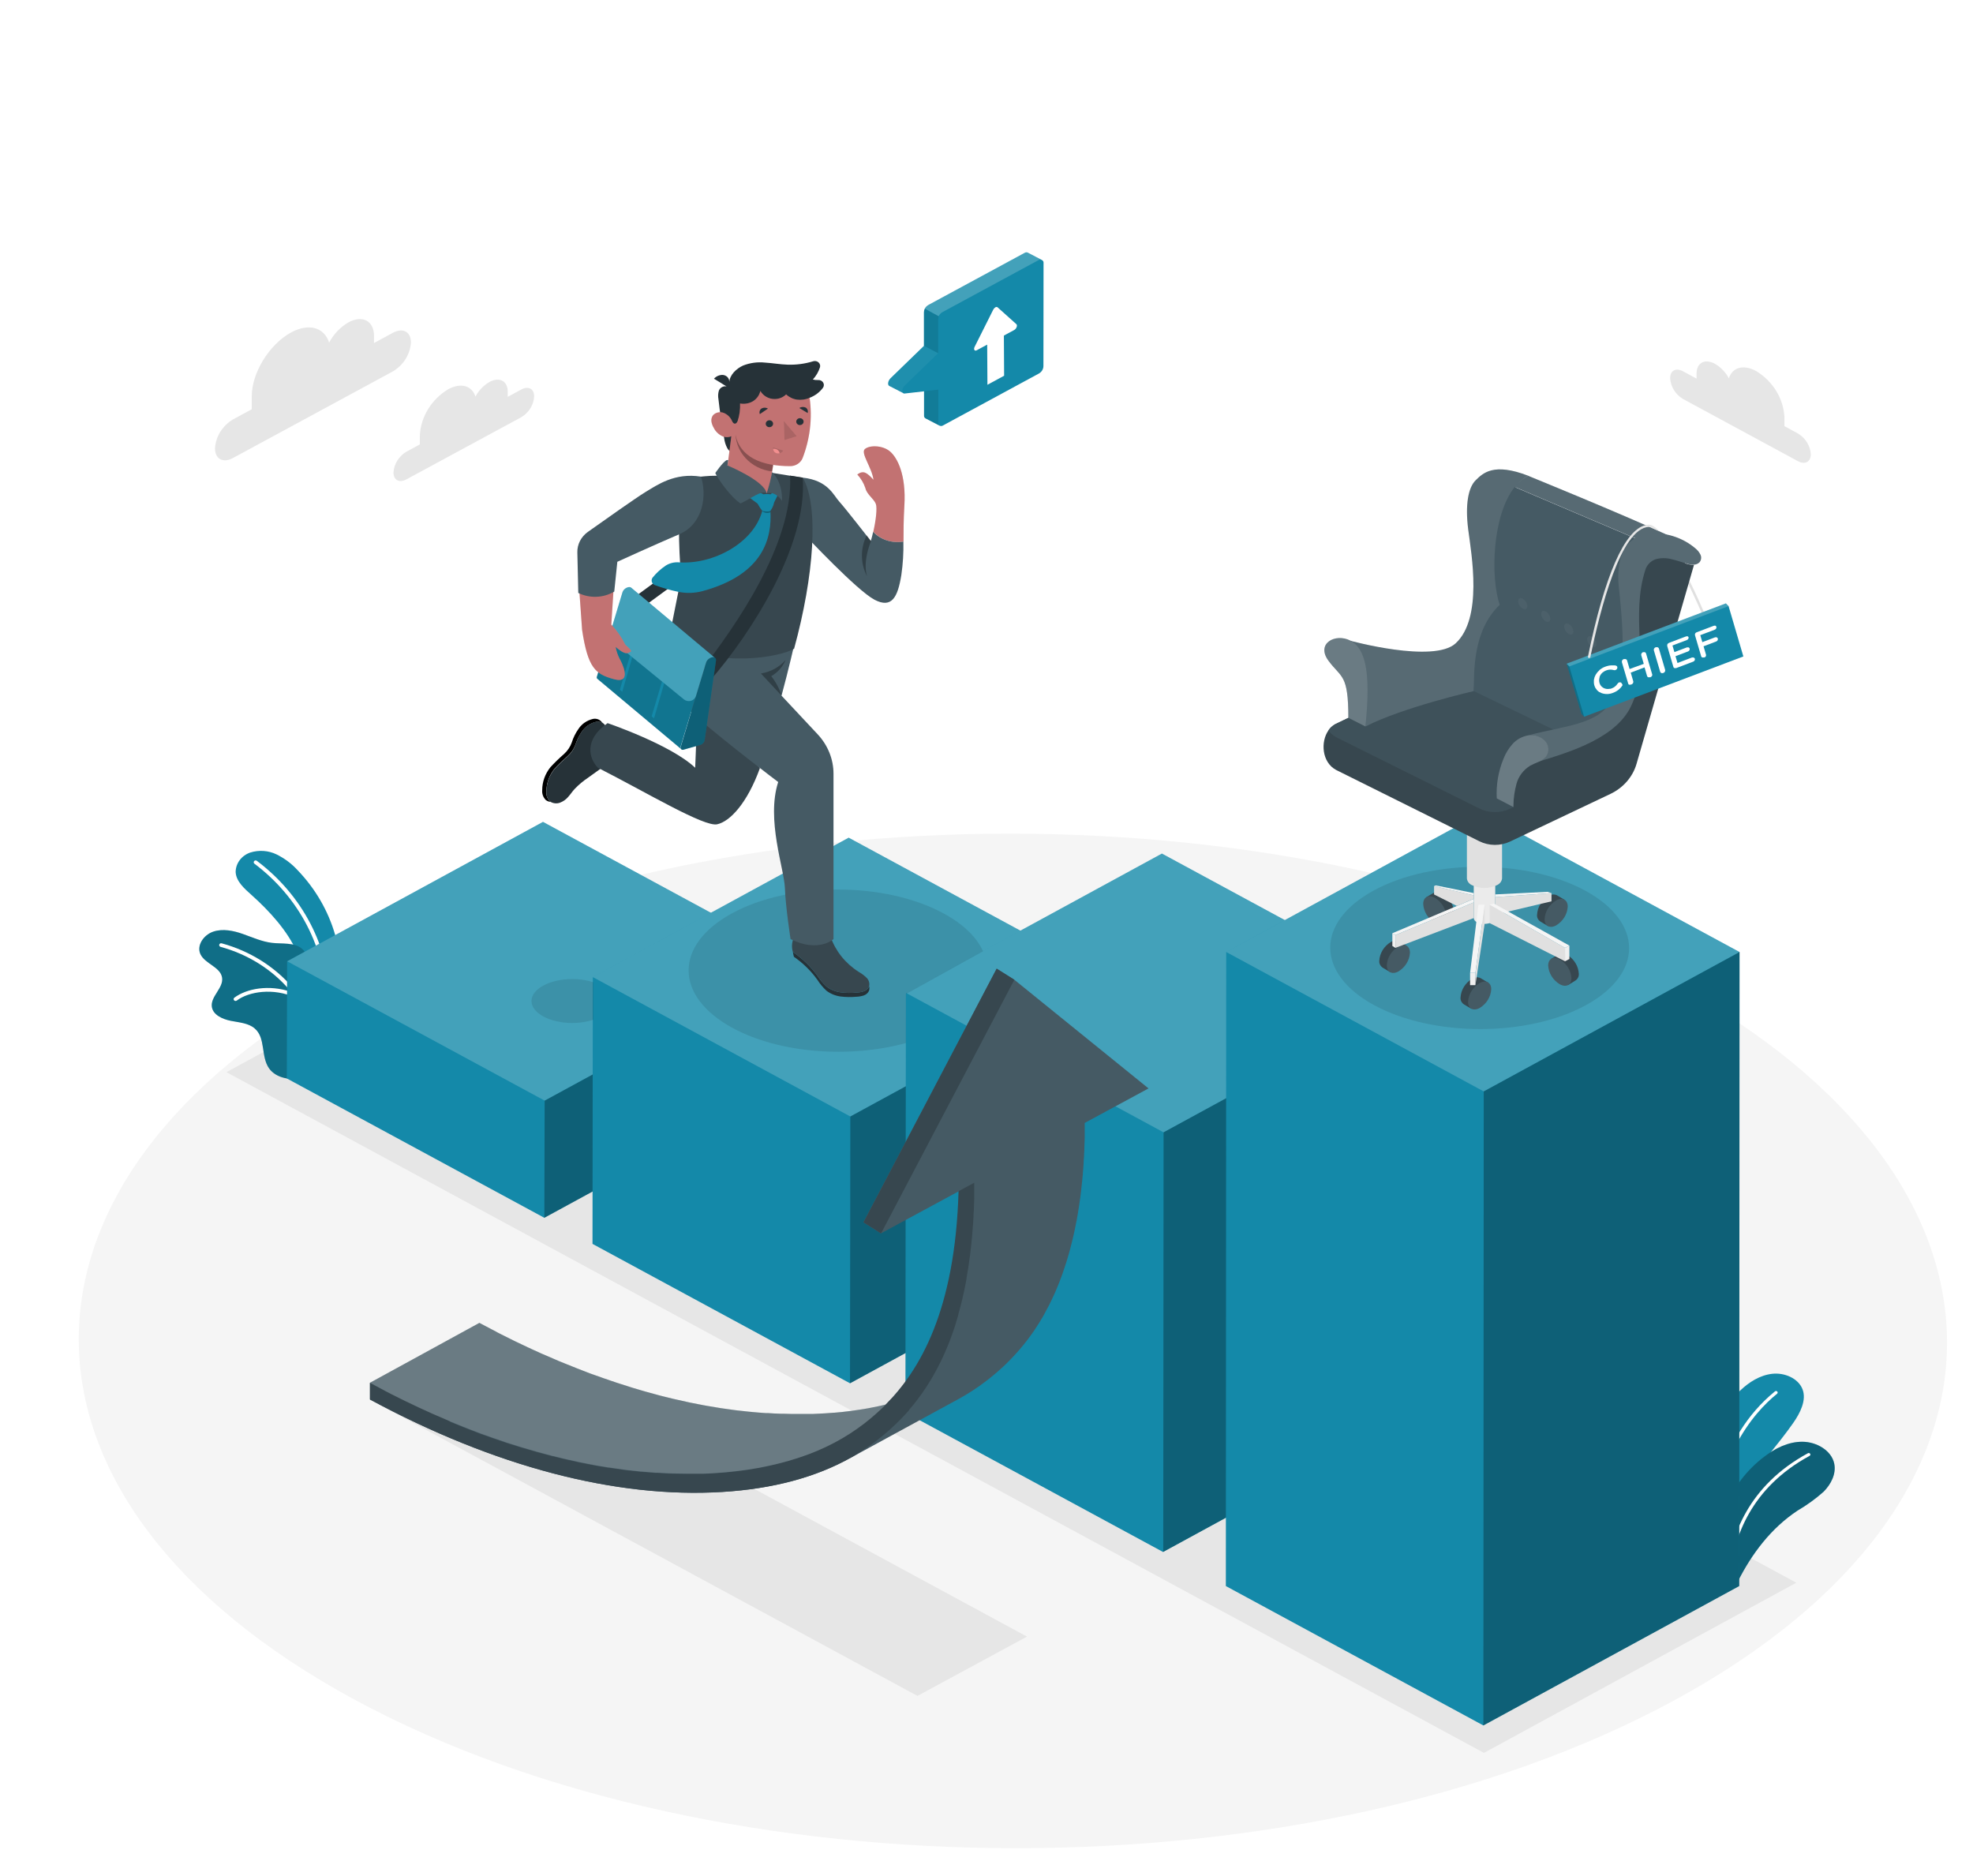 <svg width="304" height="289" viewBox="0 0 304 289" fill="none" xmlns="http://www.w3.org/2000/svg">
<g filter="url(#filter0_d_2_413)">
<path d="M257.508 147.335C201.113 116.815 109.99 116.815 53.963 147.335C-2.064 177.855 -1.765 227.348 54.624 257.867C111.014 288.387 202.149 288.393 258.176 257.867C314.203 227.342 313.897 177.861 257.508 147.335Z" fill="#F5F5F5"/>
<path d="M141.362 257.295L57 211.624L73.861 202.459L158.242 248.16L141.362 257.295Z" fill="#E6E6E6"/>
<path d="M228.336 213.638V213.632L179.893 187.414H179.899L131.457 161.195L83.015 134.977L34.891 161.195L83.327 187.414L131.769 213.632V213.638L180.212 239.856H180.205L228.648 266.074L276.778 239.856L228.336 213.638Z" fill="#E6E6E6"/>
<path d="M264.912 236.8L262.028 234.576C261.847 230.316 261.672 225.798 262.427 221.613C263.183 217.429 264.924 213.245 268.158 210.219C269.5 208.949 271.167 207.878 273.065 207.667C274.962 207.457 277.072 208.358 277.728 210.038C278.383 211.717 277.378 213.707 276.28 215.27C273.945 218.6 271.154 221.637 268.863 224.996C266.453 228.533 265.089 232.607 264.912 236.8Z" fill="#1489A9"/>
<path d="M264.911 237.379L267.795 239.603C269.93 235.383 272.87 231.468 276.934 228.764C278.384 227.918 279.739 226.938 280.979 225.838C282.141 224.667 282.952 223.052 282.615 221.49C282.184 219.477 279.906 218.148 277.715 218.136C275.523 218.125 273.476 219.166 271.784 220.477C266.559 224.451 263.6 231.204 264.911 237.379Z" fill="#1489A9"/>
<path opacity="0.3" d="M264.911 237.379L267.795 239.603C269.93 235.383 272.87 231.468 276.934 228.764C278.384 227.918 279.739 226.938 280.979 225.838C282.141 224.667 282.952 223.052 282.615 221.49C282.184 219.477 279.906 218.148 277.715 218.136C275.523 218.125 273.476 219.166 271.784 220.477C266.559 224.451 263.6 231.204 264.911 237.379Z" fill="black"/>
<path d="M263.285 235.782C263.218 235.78 263.155 235.754 263.108 235.709C263.061 235.664 263.035 235.604 263.035 235.542C263.154 229.221 264.671 217.54 273.485 210.377C273.51 210.356 273.539 210.341 273.571 210.331C273.602 210.321 273.635 210.317 273.668 210.319C273.701 210.322 273.734 210.33 273.763 210.344C273.793 210.358 273.819 210.377 273.841 210.4C273.863 210.424 273.879 210.451 273.89 210.48C273.9 210.51 273.905 210.541 273.902 210.572C273.9 210.603 273.891 210.633 273.876 210.661C273.862 210.689 273.841 210.713 273.816 210.734C270.071 213.759 263.828 221.016 263.535 235.571C263.528 235.629 263.499 235.683 263.453 235.722C263.407 235.76 263.347 235.782 263.285 235.782Z" fill="white"/>
<path d="M266.308 238.689C266.275 238.686 266.243 238.677 266.214 238.662C266.185 238.648 266.159 238.628 266.138 238.604C266.118 238.58 266.102 238.552 266.093 238.523C266.083 238.493 266.08 238.462 266.083 238.431C266.67 232.748 269.317 224.918 278.569 219.903C278.627 219.873 278.695 219.865 278.759 219.882C278.823 219.898 278.878 219.937 278.912 219.99C278.929 220.017 278.939 220.047 278.944 220.078C278.948 220.109 278.946 220.14 278.937 220.17C278.928 220.2 278.913 220.228 278.893 220.252C278.873 220.277 278.847 220.297 278.818 220.312C269.754 225.222 267.157 232.901 266.577 238.454C266.578 238.487 266.571 238.519 266.558 238.549C266.545 238.579 266.524 238.606 266.499 238.629C266.474 238.651 266.443 238.668 266.41 238.678C266.378 238.688 266.343 238.692 266.308 238.689Z" fill="white"/>
<path d="M38.805 133.939C37.675 132.927 36.383 131.821 36.308 130.358C36.312 129.702 36.529 129.064 36.931 128.527C37.332 127.991 37.899 127.582 38.555 127.356C39.217 127.145 39.918 127.062 40.615 127.111C41.312 127.161 41.992 127.341 42.613 127.642C43.849 128.254 44.951 129.08 45.859 130.077C48.594 132.926 50.575 136.34 51.639 140.041C52.703 143.743 52.821 147.627 51.983 151.379C51.957 151.633 51.873 151.879 51.736 152.099C51.599 152.319 51.413 152.509 51.19 152.655C50.435 153.03 49.573 152.368 49.061 151.73C47.934 150.324 47.088 148.738 46.564 147.049C46.108 145.626 46.315 144.064 45.746 142.724C44.354 139.458 41.495 136.351 38.805 133.939Z" fill="#1489A9"/>
<path d="M50.567 150.735C50.528 150.736 50.488 150.729 50.452 150.715C50.415 150.701 50.382 150.681 50.354 150.654C50.326 150.628 50.303 150.597 50.289 150.562C50.274 150.528 50.267 150.491 50.268 150.454C50.231 146.345 49.219 142.294 47.306 138.597C45.392 134.899 42.626 131.647 39.206 129.076C39.174 129.053 39.148 129.024 39.129 128.992C39.109 128.959 39.096 128.923 39.092 128.886C39.087 128.849 39.09 128.812 39.102 128.776C39.112 128.74 39.131 128.707 39.156 128.678C39.18 128.648 39.21 128.624 39.244 128.606C39.278 128.587 39.316 128.576 39.355 128.571C39.394 128.567 39.433 128.57 39.471 128.58C39.508 128.59 39.544 128.608 39.574 128.631C43.067 131.254 45.893 134.573 47.847 138.348C49.8 142.123 50.832 146.258 50.867 150.454C50.868 150.491 50.861 150.528 50.846 150.562C50.831 150.597 50.809 150.628 50.781 150.654C50.753 150.681 50.72 150.701 50.683 150.715C50.646 150.729 50.607 150.736 50.567 150.735Z" fill="white"/>
<path d="M46.853 161.972C44.98 162.557 42.558 162.171 41.459 160.608C40.161 158.771 40.972 155.927 39.237 154.452C38.269 153.621 36.84 153.539 35.554 153.281C34.268 153.024 32.832 152.368 32.645 151.145C32.389 149.53 34.518 148.19 34.212 146.575C33.906 144.959 31.577 144.491 30.884 143.016C30.26 141.676 31.371 140.049 32.845 139.546C34.318 139.043 35.966 139.388 37.427 139.903C38.887 140.418 40.323 141.074 41.878 141.267C43.432 141.46 45.361 141.155 46.553 142.197C48.139 143.59 47.234 146.247 48.457 147.927C49.281 149.056 50.836 149.448 52.022 150.267C52.76 150.768 53.358 151.428 53.768 152.191C54.177 152.953 54.386 153.797 54.375 154.651C54.338 156.506 53.295 157.84 51.809 158.905C50.224 160.017 48.807 161.381 46.853 161.972Z" fill="#1489A9"/>
<path opacity="0.2" d="M46.853 161.972C44.98 162.557 42.558 162.171 41.459 160.608C40.161 158.771 40.972 155.927 39.237 154.452C38.269 153.621 36.84 153.539 35.554 153.281C34.268 153.024 32.832 152.368 32.645 151.145C32.389 149.53 34.518 148.19 34.212 146.575C33.906 144.959 31.577 144.491 30.884 143.016C30.26 141.676 31.371 140.049 32.845 139.546C34.318 139.043 35.966 139.388 37.427 139.903C38.887 140.418 40.323 141.074 41.878 141.267C43.432 141.46 45.361 141.155 46.553 142.197C48.139 143.59 47.234 146.247 48.457 147.927C49.281 149.056 50.836 149.448 52.022 150.267C52.76 150.768 53.358 151.428 53.768 152.191C54.177 152.953 54.386 153.797 54.375 154.651C54.338 156.506 53.295 157.84 51.809 158.905C50.224 160.017 48.807 161.381 46.853 161.972Z" fill="black"/>
<path d="M45.989 149.325V149.296C45.702 148.91 45.408 148.53 45.096 148.161C42.281 144.892 38.463 142.513 34.159 141.343C34.121 141.331 34.081 141.327 34.041 141.331C34.001 141.334 33.962 141.346 33.927 141.364C33.892 141.382 33.861 141.406 33.837 141.436C33.812 141.466 33.795 141.5 33.785 141.536C33.763 141.608 33.773 141.685 33.811 141.751C33.85 141.817 33.914 141.866 33.991 141.887C38.169 143.025 41.874 145.34 44.603 148.518C44.69 148.617 44.765 148.723 44.846 148.822C41.438 147.652 37.98 148.319 36.107 149.718C36.076 149.741 36.05 149.77 36.031 149.802C36.012 149.835 36 149.871 35.996 149.908C35.992 149.945 35.996 149.982 36.007 150.018C36.019 150.054 36.038 150.087 36.063 150.116C36.09 150.149 36.125 150.176 36.165 150.194C36.205 150.212 36.249 150.221 36.294 150.221C36.364 150.22 36.432 150.197 36.488 150.157C38.323 148.77 42.106 148.155 45.546 149.712C47.693 152.661 48.955 156.097 49.197 159.661C49.202 159.732 49.236 159.799 49.292 159.848C49.347 159.897 49.421 159.924 49.497 159.924C49.536 159.922 49.575 159.912 49.611 159.896C49.646 159.88 49.678 159.857 49.704 159.829C49.73 159.802 49.75 159.769 49.763 159.734C49.775 159.699 49.781 159.662 49.778 159.626C49.53 155.934 48.221 152.375 45.989 149.325Z" fill="white"/>
<path d="M83.663 122.631L44.241 144.109L44.191 162.158L83.869 183.63L123.285 162.158L123.341 144.109L83.663 122.631Z" fill="#1489A9"/>
<path opacity="0.2" d="M123.346 144.109L83.668 122.631L44.246 144.109L83.924 165.581L123.346 144.109Z" fill="white"/>
<path opacity="0.3" d="M83.921 165.582L83.871 183.631L123.287 162.159L123.343 144.11L83.921 165.582Z" fill="black"/>
<path d="M130.765 125.067L91.343 146.545L91.293 187.651L130.971 209.129L170.393 187.651L170.443 146.545L130.765 125.067Z" fill="#1489A9"/>
<path opacity="0.2" d="M170.44 146.545L130.762 125.067L91.34 146.545L131.018 168.023L170.44 146.545Z" fill="white"/>
<path opacity="0.3" d="M131.019 168.024L130.969 209.13L170.391 187.652L170.441 146.546L131.019 168.024Z" fill="black"/>
<path d="M178.999 127.684L139.577 149.156L139.527 213.642L179.205 235.12L218.621 213.642L218.677 149.156L178.999 127.684Z" fill="#1489A9"/>
<path opacity="0.2" d="M218.678 149.156L179 127.684L139.578 149.156L179.256 170.634L218.678 149.156Z" fill="white"/>
<path opacity="0.3" d="M179.253 170.634L179.203 235.12L218.619 213.642L218.675 149.156L179.253 170.634Z" fill="black"/>
<path d="M179.026 127.514L139.605 148.986L139.555 213.554L179.232 235.032L218.648 213.554L218.704 148.986L179.026 127.514Z" fill="#1489A9"/>
<path opacity="0.2" d="M218.701 148.986L179.023 127.514L139.602 148.986L179.279 170.464L218.701 148.986Z" fill="white"/>
<path opacity="0.3" d="M179.284 170.463L179.234 235.032L218.65 213.554L218.706 148.985L179.284 170.463Z" fill="black"/>
<path d="M228.351 121.206L188.935 142.683L188.879 240.37L228.557 261.848L267.979 240.37L268.029 142.683L228.351 121.206Z" fill="#1489A9"/>
<path opacity="0.2" d="M268.031 142.683L228.353 121.206L188.938 142.683L228.615 164.161L268.031 142.683Z" fill="white"/>
<path opacity="0.3" d="M228.615 164.161L228.559 261.847L267.98 240.369L268.03 142.683L228.615 164.161Z" fill="black"/>
<path d="M156.288 146.954L153.566 145.245L133.028 184.327L135.725 186.036L147.786 179.51C147.261 197.881 141.824 207.092 136.549 212.383L135.706 212.582L135.213 212.687L134.227 212.886L133.784 212.974L133.028 213.102L132.473 213.19L131.674 213.307L131.143 213.383C130.85 213.424 130.519 213.454 130.25 213.489L129.782 213.547L128.534 213.664H128.403C127.947 213.705 127.485 213.734 127.023 213.764C126.436 213.805 125.843 213.828 125.244 213.851H124.707H123.402H122.872C122.154 213.851 121.43 213.851 120.705 213.816H120.331C119.657 213.816 118.983 213.758 118.302 213.717H117.959C117.266 213.67 116.573 213.617 115.874 213.547L115.374 213.5C114.75 213.436 114.126 213.372 113.502 213.296L113.133 213.249C112.453 213.161 111.772 213.067 111.086 212.962L110.592 212.88C110.031 212.792 109.475 212.699 108.913 212.599L108.389 212.505C107.721 212.383 107.047 212.248 106.366 212.108L106.06 212.043C105.48 211.92 104.893 211.786 104.306 211.651L103.682 211.511L102.115 211.124L101.634 211.001C100.966 210.826 100.292 210.644 99.618 210.451L99.15 210.317C98.634 210.172 98.116 210.02 97.596 209.86L96.971 209.661L95.454 209.176L94.924 209.006C94.258 208.783 93.59 208.555 92.92 208.321L92.558 208.186C92.002 207.993 91.447 207.789 90.891 207.601L90.267 207.355L88.831 206.799L88.207 206.548L86.334 205.793L86.159 205.723C85.485 205.436 84.804 205.137 84.13 204.845L83.506 204.581C83.019 204.365 82.526 204.143 82.039 203.914L81.365 203.604C80.847 203.364 80.335 203.118 79.817 202.867L79.299 202.621L77.257 201.603C76.883 201.421 76.514 201.228 76.146 201.017C75.953 200.918 75.759 200.824 75.572 200.719L73.917 199.847L73.867 199.818L57 209.053V211.622C76.165 221.963 94.936 226.885 111.31 225.866C119.095 225.386 125.737 223.601 131.143 220.558C131.012 220.634 130.881 220.716 130.744 220.786L147.661 211.569C149.163 210.753 150.591 209.823 151.931 208.789C152.112 208.655 152.299 208.508 152.48 208.362L152.642 208.233L153.073 207.876L153.223 207.753L153.791 207.268L153.885 207.18L154.365 206.753L154.54 206.595L155.015 206.144L155.127 206.033C155.321 205.846 155.514 205.658 155.708 205.448C155.751 205.395 155.801 205.348 155.851 205.295C156.001 205.143 156.151 204.985 156.301 204.821L156.469 204.634C156.656 204.435 156.837 204.23 157.019 204.02L157.056 203.979C157.249 203.756 157.443 203.528 157.63 203.294C157.686 203.224 157.743 203.159 157.793 203.089C157.942 202.908 158.086 202.72 158.236 202.533L158.392 202.328L158.954 201.556C158.983 201.52 159.01 201.483 159.035 201.445L159.391 200.935L159.497 200.772L159.765 200.356C159.878 200.186 159.99 200.017 160.096 199.841L160.365 199.402L160.683 198.864L160.951 198.396C161.051 198.208 161.157 198.021 161.257 197.81L161.519 197.325C161.563 197.231 161.607 197.149 161.657 197.061C161.707 196.973 161.813 196.745 161.888 196.581L162 196.359C162.162 196.02 162.325 195.668 162.487 195.311C162.518 195.235 162.556 195.148 162.593 195.072C162.718 194.773 162.849 194.486 162.974 194.17L163.093 193.872C163.093 193.802 163.149 193.737 163.18 193.673L163.311 193.316C163.436 192.994 163.554 192.672 163.673 192.344C163.742 192.157 163.81 191.964 163.873 191.759C163.985 191.431 164.098 191.104 164.204 190.764C164.241 190.641 164.285 190.53 164.322 190.407C164.36 190.284 164.372 190.226 164.403 190.138C164.485 189.869 164.566 189.588 164.647 189.307C164.728 189.026 164.778 188.839 164.847 188.599C164.915 188.359 164.997 188.014 165.071 187.721C165.121 187.545 165.165 187.376 165.209 187.194C165.209 187.124 165.246 187.042 165.259 186.972C165.321 186.714 165.377 186.457 165.44 186.199L165.627 185.345C165.683 185.076 165.733 184.807 165.783 184.537C165.833 184.268 165.87 184.134 165.908 183.952C165.908 183.853 165.939 183.753 165.958 183.654L166.089 182.893C166.145 182.571 166.195 182.243 166.245 181.91C166.295 181.576 166.326 181.383 166.364 181.114C166.364 180.932 166.42 180.757 166.445 180.57L166.501 180.084C166.532 179.82 166.57 179.563 166.595 179.294C166.638 178.937 166.676 178.568 166.713 178.205C166.744 177.936 166.769 177.667 166.794 177.392L166.832 177.017C166.832 176.754 166.876 176.479 166.894 176.21C166.913 175.94 166.938 175.695 166.95 175.431C166.95 174.992 167.007 174.542 167.032 174.091C167.032 173.857 167.032 173.629 167.069 173.395C167.069 173.348 167.069 173.301 167.069 173.254C167.069 172.669 167.113 172.043 167.131 171.428V171.282C167.131 170.609 167.131 169.918 167.131 169.222C167.131 169.152 167.131 169.087 167.131 169.017L176.964 163.697L156.288 146.954Z" fill="#455A64"/>
<path d="M156.29 146.954L135.752 186.036L133.055 184.327L153.568 145.246L156.29 146.954ZM132.112 219.979C132.481 219.757 132.836 219.529 133.192 219.289L133.617 219.008C134.085 218.686 134.547 218.358 134.996 218.013L135.539 217.58L135.702 217.451L136.064 217.159L136.132 217.1L136.282 216.977C136.47 216.819 136.663 216.655 136.85 216.485L136.95 216.398L137.1 216.269L137.431 215.97L137.599 215.812C137.637 215.777 137.674 215.736 137.718 215.701L138.074 215.368L138.186 215.257L138.58 214.864L138.767 214.677L138.91 214.531L139.36 214.051L139.535 213.864L139.709 213.671L140.084 213.249C140.087 213.236 140.087 213.222 140.084 213.208C140.14 213.15 140.19 213.085 140.24 213.027C140.384 212.863 140.521 212.693 140.665 212.524L140.827 212.325L141.158 211.897L141.264 211.763L141.42 211.558L141.738 211.125L141.988 210.791C142.011 210.75 142.038 210.711 142.069 210.674L142.275 210.364C142.363 210.247 142.444 210.124 142.525 210.001C142.606 209.878 142.706 209.726 142.799 209.586C142.893 209.445 143.018 209.246 143.124 209.071C143.23 208.895 143.305 208.778 143.399 208.632L143.605 208.281L143.717 208.093L143.979 207.625C144.048 207.508 144.11 207.385 144.179 207.262L144.291 207.057C144.379 206.899 144.46 206.736 144.547 206.572L144.591 206.484L144.922 205.834C144.959 205.758 144.991 205.682 145.028 205.612C145.134 205.395 145.234 205.167 145.34 204.945C145.396 204.816 145.459 204.693 145.515 204.564C145.571 204.436 145.59 204.395 145.621 204.313C145.752 204.02 145.877 203.728 146.002 203.423C146.046 203.318 146.083 203.218 146.127 203.119C146.171 203.019 146.22 202.879 146.27 202.756L146.345 202.563C146.464 202.241 146.589 201.919 146.701 201.591C146.757 201.451 146.807 201.299 146.857 201.153L146.907 201.018C147.019 200.69 147.126 200.362 147.238 200.023V199.982C147.3 199.789 147.363 199.596 147.419 199.397C147.475 199.198 147.581 198.847 147.662 198.566C147.662 198.566 147.662 198.519 147.662 198.49C147.719 198.279 147.781 198.074 147.837 197.858C147.918 197.571 147.993 197.272 148.068 196.98L148.256 196.231C148.318 195.979 148.374 195.716 148.43 195.458C148.468 195.3 148.499 195.142 148.536 194.984C148.574 194.826 148.593 194.733 148.618 194.604C148.674 194.335 148.73 194.065 148.78 193.796C148.83 193.545 148.88 193.293 148.923 193.035C148.923 192.989 148.923 192.942 148.923 192.889C148.973 192.637 149.017 192.386 149.055 192.128C149.111 191.806 149.167 191.479 149.217 191.151L149.329 190.349C149.379 190.01 149.429 189.664 149.473 189.319L149.566 188.535C149.61 188.172 149.648 187.809 149.685 187.441C149.685 187.171 149.741 186.902 149.766 186.633C149.797 186.241 149.835 185.843 149.86 185.463C149.86 185.205 149.904 184.948 149.922 184.684C149.953 184.245 149.978 183.795 150.003 183.344C150.003 183.11 150.003 182.888 150.041 182.648C150.072 182.004 150.091 181.343 150.11 180.675C150.11 180.629 150.11 180.582 150.11 180.535C150.11 179.786 150.11 179.013 150.11 178.229L147.694 179.534C147.169 197.904 141.732 207.116 136.457 212.406C135.386 213.475 134.244 214.477 133.036 215.409C131.666 216.46 130.204 217.401 128.666 218.224C128.392 218.37 128.111 218.51 127.83 218.651L127.287 218.92C126.987 219.066 126.662 219.201 126.369 219.336L125.857 219.564C125.476 219.728 125.083 219.88 124.69 220.032L124.54 220.091C123.984 220.301 123.429 220.5 122.861 220.676C122.561 220.775 122.236 220.863 121.949 220.957L121.419 221.121C121.038 221.232 120.645 221.337 120.251 221.437L119.665 221.583C119.34 221.665 119.003 221.747 118.666 221.817L117.979 221.963C117.609 222.045 117.234 222.121 116.855 222.191L116.562 222.238L115.351 222.443L114.827 222.519L113.79 222.654L113.216 222.724L112.148 222.835L111.618 222.888C111.093 222.935 110.563 222.976 110.026 223.005C109.489 223.034 108.809 223.069 108.197 223.093H107.704C107.273 223.093 106.842 223.093 106.405 223.093H105.868C105.151 223.093 104.433 223.093 103.702 223.058H103.596C102.835 223.058 102.073 222.993 101.311 222.946H100.974C100.263 222.9 99.545 222.841 98.827 222.771H98.715C98.003 222.701 97.285 222.625 96.561 222.537L96.192 222.49C95.381 222.385 94.569 222.268 93.752 222.139H93.652L91.972 221.858L91.454 221.764C90.78 221.641 90.106 221.507 89.432 221.366L89.126 221.302C88.539 221.179 87.952 221.05 87.365 220.91L86.741 220.769C86.223 220.646 85.699 220.518 85.18 220.383H85.131C84.319 220.172 83.501 219.956 82.683 219.728L82.209 219.587C81.585 219.412 80.961 219.23 80.336 219.043C79.712 218.856 79.088 218.663 78.463 218.458L77.933 218.288C77.246 218.06 76.553 217.82 75.867 217.58L75.561 217.469L73.9 216.883L73.276 216.638C72.652 216.398 72.027 216.146 71.366 215.894L71.297 215.865C70.673 215.614 70.011 215.35 69.368 215.081L69.293 214.952C68.619 214.665 67.945 214.367 67.271 214.08L66.646 213.811C66.159 213.596 65.672 213.374 65.186 213.144L64.505 212.834C63.937 212.57 63.369 212.295 62.801 212.02L62.439 211.85C61.758 211.517 61.078 211.183 60.398 210.838L59.274 210.253L58.718 209.966C58.15 209.668 57.576 209.381 57.008 209.059V211.628C76.172 221.969 94.944 226.891 111.318 225.873C119.103 225.393 125.745 223.608 131.151 220.565C131.319 220.477 131.482 220.383 131.644 220.284C131.806 220.184 131.95 220.079 132.112 219.979Z" fill="#37474F"/>
<path opacity="0.2" d="M59.266 210.272L60.39 210.857C61.07 211.202 61.751 211.536 62.431 211.869L62.793 212.039C63.361 212.314 63.929 212.589 64.497 212.852L65.178 213.163C65.665 213.389 66.152 213.611 66.638 213.83L67.263 214.099C67.937 214.397 68.611 214.684 69.285 214.971L69.454 215.041C70.078 215.31 70.74 215.574 71.383 215.825L71.452 215.855C72.076 216.106 72.7 216.358 73.362 216.598L73.986 216.844L75.647 217.429L75.953 217.54C76.639 217.78 77.332 218.02 78.019 218.248L78.549 218.418C79.174 218.623 79.798 218.816 80.422 219.003C81.046 219.19 81.671 219.372 82.295 219.547L82.769 219.688C83.587 219.916 84.405 220.133 85.216 220.343H85.266C85.784 220.478 86.309 220.607 86.827 220.73L87.451 220.87C88.038 221.01 88.625 221.139 89.212 221.262L89.518 221.326C90.192 221.467 90.866 221.602 91.54 221.724L92.058 221.818L93.738 222.099H93.837C94.655 222.228 95.467 222.345 96.278 222.45L96.647 222.497C97.371 222.585 98.089 222.661 98.8 222.731H98.913C99.63 222.801 100.348 222.86 101.06 222.907H101.397C102.159 222.953 102.92 222.994 103.682 223.018H103.788C104.518 223.018 105.236 223.053 105.954 223.053H106.491C106.928 223.053 107.359 223.053 107.79 223.053H108.283C108.907 223.053 109.531 223.006 110.112 222.965C110.692 222.924 111.179 222.895 111.704 222.848L112.234 222.795L113.302 222.684L113.876 222.614L114.912 222.479L115.437 222.403L116.648 222.198L116.941 222.152C117.32 222.081 117.694 222.005 118.065 221.923L118.752 221.777C119.089 221.707 119.426 221.625 119.75 221.543L120.337 221.397C120.73 221.297 121.124 221.192 121.505 221.081L122.035 220.917C122.341 220.823 122.659 220.735 122.947 220.636C123.515 220.449 124.07 220.25 124.626 220.051L124.776 219.992C125.169 219.84 125.562 219.688 125.943 219.524L126.455 219.296C126.761 219.161 127.079 219.027 127.373 218.88L127.916 218.611C128.197 218.471 128.477 218.33 128.752 218.184C130.29 217.361 131.752 216.42 133.122 215.369C134.329 214.438 135.472 213.435 136.543 212.367L135.7 212.566L135.207 212.671L134.221 212.87L133.777 212.958L133.022 213.086L132.466 213.174L131.667 213.291L131.137 213.367C130.843 213.408 130.513 213.438 130.244 213.473L129.776 213.531L128.527 213.648H128.396C127.941 213.689 127.479 213.719 127.017 213.748C126.43 213.789 125.837 213.812 125.238 213.836H124.701H123.396H122.865C122.148 213.836 121.423 213.836 120.699 213.8H120.325C119.65 213.8 118.976 213.742 118.296 213.701H117.952C117.26 213.654 116.567 213.601 115.867 213.531L115.368 213.484C114.744 213.42 114.12 213.356 113.495 213.28L113.127 213.233C112.447 213.145 111.766 213.051 111.079 212.946L110.586 212.864C110.024 212.776 109.469 212.683 108.907 212.583L108.383 212.49C107.715 212.367 107.04 212.232 106.36 212.092L106.054 212.027C105.474 211.904 104.887 211.77 104.3 211.635L103.676 211.495L102.109 211.108L101.628 210.985C100.96 210.81 100.286 210.628 99.612 210.435L99.144 210.301C98.628 210.156 98.109 210.004 97.589 209.844L96.965 209.645L95.448 209.16L94.917 208.99C94.251 208.767 93.584 208.539 92.913 208.305L92.552 208.171C91.996 207.977 91.44 207.773 90.885 207.585L90.26 207.34L88.825 206.784L88.2 206.532L86.328 205.777L86.153 205.707C85.479 205.42 84.798 205.122 84.124 204.829L83.5 204.566C83.013 204.349 82.52 204.127 82.033 203.898L81.359 203.588C80.84 203.348 80.329 203.102 79.81 202.851L79.292 202.605L77.251 201.587C76.876 201.405 76.508 201.212 76.14 201.001C75.946 200.902 75.753 200.808 75.565 200.703L73.911 199.831L73.861 199.802L57 209.054C57.568 209.364 58.142 209.639 58.711 209.961L59.266 210.272Z" fill="white"/>
<path d="M44.852 47.222C47.624 45.724 49.965 46.461 50.714 48.79C51.377 47.511 52.406 46.429 53.686 45.665C55.858 44.495 57.625 45.437 57.631 47.772V48.849L60.553 47.269C62.076 46.449 63.312 47.111 63.318 48.749C63.267 49.642 62.991 50.51 62.514 51.284C62.036 52.058 61.371 52.715 60.571 53.203L35.894 66.569C34.371 67.389 33.135 66.733 33.129 65.094C33.178 64.201 33.453 63.331 33.931 62.555C34.408 61.78 35.075 61.122 35.876 60.635L38.791 59.055V57.083C38.772 53.46 41.494 49.048 44.852 47.222Z" fill="#E6E6E6"/>
<path d="M69.05 55.975C71.041 54.904 72.721 55.431 73.258 57.104C73.737 56.183 74.48 55.404 75.405 54.857C76.96 54.014 78.233 54.693 78.233 56.373V57.145L80.324 56.01C81.417 55.425 82.303 55.893 82.303 57.069C82.269 57.711 82.072 58.335 81.731 58.892C81.389 59.448 80.911 59.921 80.337 60.27L62.614 69.862C61.522 70.448 60.635 69.979 60.629 68.803C60.667 68.162 60.865 67.538 61.208 66.982C61.551 66.426 62.028 65.953 62.602 65.602L64.693 64.472V63.05C64.773 61.633 65.209 60.252 65.966 59.023C66.724 57.793 67.78 56.749 69.05 55.975Z" fill="#E6E6E6"/>
<path d="M270.589 53.168C268.598 52.091 266.918 52.618 266.381 54.291C265.902 53.371 265.159 52.595 264.234 52.05C262.68 51.207 261.406 51.886 261.406 53.566V54.332L259.315 53.203C258.222 52.618 257.336 53.086 257.336 54.262C257.37 54.904 257.567 55.528 257.908 56.084C258.25 56.641 258.728 57.114 259.302 57.463L277.025 67.055C278.117 67.641 279.004 67.172 279.01 65.996C278.972 65.355 278.774 64.731 278.431 64.175C278.088 63.619 277.611 63.146 277.038 62.795L274.946 61.659V60.243C274.864 58.826 274.427 57.446 273.67 56.217C272.913 54.988 271.857 53.943 270.589 53.168Z" fill="#E6E6E6"/>
<path d="M160.789 36.458C160.79 36.379 160.768 36.3 160.725 36.231C160.682 36.162 160.62 36.105 160.546 36.066L158.386 34.937C158.315 34.898 158.234 34.878 158.152 34.878C158.07 34.878 157.989 34.898 157.918 34.937L143.104 42.954C142.831 43.094 142.612 43.311 142.48 43.575C142.398 43.75 142.356 43.939 142.355 44.131V49.292L137.224 54.267C136.768 54.712 136.718 55.385 137.074 55.49L139.121 56.543C139.155 56.579 139.198 56.606 139.246 56.621C139.295 56.637 139.346 56.64 139.396 56.631L142.374 56.292V60.084C142.374 60.162 142.395 60.239 142.437 60.307C142.479 60.375 142.539 60.431 142.611 60.47L144.765 61.588H144.796C144.863 61.621 144.938 61.638 145.014 61.638C145.09 61.638 145.165 61.621 145.233 61.588L160.047 53.565C160.266 53.446 160.449 53.276 160.576 53.07C160.703 52.865 160.77 52.632 160.771 52.394L160.789 36.458ZM144.915 44.336L144.865 44.388L144.915 44.336ZM144.771 44.505C144.774 44.521 144.774 44.537 144.771 44.552C144.774 44.537 144.774 44.521 144.771 44.505ZM144.565 44.962C144.567 44.981 144.567 45.001 144.565 45.02C144.567 45.001 144.567 44.981 144.565 44.962ZM145.021 44.236L145.071 44.195L145.021 44.236Z" fill="#1489A9"/>
<path opacity="0.1" d="M144.574 61.207C144.574 61.284 144.596 61.359 144.636 61.426C144.677 61.492 144.735 61.548 144.805 61.587L142.651 60.452C142.579 60.413 142.519 60.357 142.477 60.289C142.436 60.221 142.414 60.144 142.414 60.066V56.274L144.58 56.028L144.574 61.207Z" fill="black"/>
<path opacity="0.2" d="M143.088 42.949L157.902 34.931C157.973 34.893 158.054 34.873 158.136 34.873C158.218 34.873 158.299 34.893 158.37 34.931L160.53 36.061C160.457 36.021 160.374 36 160.29 36C160.205 36 160.122 36.021 160.05 36.061L145.255 44.067C144.975 44.214 144.755 44.445 144.63 44.722L142.477 43.552C142.609 43.296 142.823 43.086 143.088 42.949Z" fill="white"/>
<path opacity="0.1" d="M142.379 49.287V44.125C142.379 43.934 142.422 43.745 142.504 43.569L144.657 44.74C144.585 44.905 144.548 45.082 144.551 45.261V50.428L142.385 49.293L142.379 49.287Z" fill="black"/>
<path opacity="0.05" d="M137.247 54.26L142.379 49.285L144.545 50.42L139.42 55.389C139.02 55.77 138.933 56.325 139.145 56.559L137.097 55.506C136.741 55.377 136.791 54.704 137.247 54.26Z" fill="white"/>
<path d="M153.373 43.346C153.42 43.311 153.479 43.292 153.538 43.292C153.598 43.292 153.657 43.311 153.704 43.346L156.607 45.95C156.813 46.131 156.607 46.658 156.282 46.839L154.678 47.705L154.715 53.891L152.143 55.284L152.106 49.098L150.501 49.964C150.164 50.152 149.971 49.836 150.171 49.438L153.042 43.702C153.115 43.557 153.23 43.433 153.373 43.346Z" fill="white"/>
<path opacity="0.1" d="M151.472 142.567C150.492 140.419 148.451 138.383 145.354 136.715C136.334 131.828 121.757 131.828 112.793 136.715C103.829 141.601 103.879 149.514 112.899 154.395C120.14 158.316 130.965 159.076 139.586 156.706V149.157L151.472 142.567Z" fill="black"/>
<path d="M97.238 88.375L107.757 80.673L108.781 82.406L98.106 90.254L97.238 88.375Z" fill="#263238"/>
<path d="M116.581 95.303L122.486 94.8C121.737 98.311 120.42 103.18 120.42 103.18L114.977 99.903L116.581 95.303Z" fill="#455A64"/>
<path d="M84.191 117.957C84.184 116.69 84.623 115.456 85.439 114.446C86.089 113.75 86.777 113.086 87.499 112.456C88.016 111.99 88.41 111.417 88.648 110.782C88.877 110.053 89.218 109.36 89.659 108.722C90.151 107.986 90.923 107.453 91.819 107.23C91.995 107.191 92.177 107.187 92.354 107.217C92.531 107.247 92.7 107.311 92.849 107.406L92.675 107.201C92.519 107.017 92.31 106.879 92.074 106.803C91.837 106.728 91.582 106.717 91.339 106.774C90.421 106.997 89.632 107.544 89.135 108.301C88.678 108.946 88.328 109.652 88.099 110.396C87.863 111.061 87.461 111.663 86.925 112.152C86.188 112.794 85.488 113.472 84.828 114.183C83.993 115.21 83.541 116.467 83.542 117.758C83.519 118.025 83.554 118.292 83.644 118.546C83.734 118.799 83.878 119.033 84.066 119.233C84.287 119.417 84.565 119.53 84.859 119.555C84.801 119.521 84.746 119.482 84.697 119.438C84.508 119.237 84.366 119.002 84.279 118.747C84.192 118.492 84.162 118.224 84.191 117.957Z" fill="black"/>
<path d="M93.132 107.616C93.052 107.523 92.957 107.442 92.851 107.376C92.702 107.282 92.533 107.217 92.356 107.187C92.178 107.157 91.996 107.162 91.821 107.201C90.925 107.423 90.153 107.956 89.661 108.693C89.214 109.339 88.872 110.043 88.644 110.782C88.412 111.431 88.018 112.019 87.495 112.497C86.772 113.126 86.085 113.791 85.435 114.487C84.619 115.497 84.18 116.731 84.186 117.998C84.164 118.259 84.198 118.521 84.286 118.77C84.374 119.018 84.514 119.247 84.698 119.444C84.748 119.488 84.803 119.527 84.861 119.561C85.068 119.677 85.301 119.748 85.542 119.77C85.783 119.791 86.026 119.762 86.253 119.683C86.772 119.494 87.225 119.174 87.564 118.759C87.92 118.367 88.188 117.928 88.569 117.53C89.177 116.896 89.857 116.327 90.598 115.833L92.602 114.393L93.513 108.131C93.513 108.131 93.344 107.856 93.132 107.616Z" fill="#263238"/>
<path d="M107.42 106.562L107.114 114.293C103.368 110.735 93.618 107.417 93.618 107.417C89.922 109.969 90.746 112.901 92.132 114.293C99.773 118.191 108.5 123.435 110.497 123.002C112.495 122.569 115.142 119.724 117.083 114.364L113.338 108.336L107.42 106.562Z" fill="#37474F"/>
<path d="M133.869 148.074C133.788 148.232 133.674 148.373 133.533 148.489C133.393 148.604 133.229 148.692 133.051 148.747C132.698 148.857 132.33 148.918 131.959 148.928C131.155 149.008 130.344 148.996 129.543 148.893C128.74 148.793 127.981 148.487 127.352 148.01C126.81 147.513 126.34 146.953 125.953 146.342C124.92 144.925 123.639 143.683 122.164 142.667C122.203 142.919 122.257 143.169 122.326 143.416C123.745 144.399 124.972 145.605 125.953 146.98C126.341 147.591 126.811 148.154 127.352 148.653C127.983 149.129 128.74 149.434 129.543 149.537C130.344 149.634 131.155 149.645 131.959 149.572C132.331 149.56 132.699 149.497 133.051 149.385C133.229 149.33 133.393 149.242 133.533 149.126C133.674 149.011 133.788 148.87 133.869 148.712C133.974 148.474 133.989 148.21 133.913 147.963C133.901 148.001 133.886 148.038 133.869 148.074Z" fill="#263238"/>
<path d="M133.538 146.664C133.168 146.301 132.748 145.986 132.289 145.727C130.255 144.427 128.738 142.532 127.976 140.337L122.245 140.642C121.991 141.292 121.963 142.001 122.164 142.667C123.639 143.683 124.92 144.925 125.953 146.342C126.34 146.953 126.81 147.513 127.352 148.01C127.981 148.488 128.74 148.793 129.543 148.893C130.344 148.996 131.155 149.008 131.959 148.929C132.33 148.918 132.698 148.857 133.051 148.747C133.229 148.692 133.392 148.604 133.533 148.489C133.673 148.373 133.788 148.232 133.869 148.074C133.886 148.038 133.901 148.001 133.912 147.963C133.967 147.734 133.961 147.496 133.896 147.27C133.83 147.044 133.708 146.836 133.538 146.664Z" fill="#37474F"/>
<path d="M103.468 94.249C102.219 99.926 102.7 102.442 107.42 106.539C112.139 110.635 119.905 116.488 119.905 116.488C118.032 122.264 120.829 129.866 120.935 132.798C121.041 135.73 121.809 140.687 121.809 140.687C126.116 142.852 128.426 140.687 128.426 140.687V115.224C128.428 112.99 127.565 110.831 125.997 109.149L116.577 99.077V95.32L103.468 94.249Z" fill="#455A64"/>
<path d="M136.678 79.274C137.494 79.529 138.366 79.587 139.213 79.444C139.213 77.911 139.213 76.196 139.344 73.966C139.65 69.156 138.264 66.504 137.121 65.545C135.979 64.585 134 64.567 133.27 65.176C132.539 65.785 134.331 67.997 134.587 69.922C133.563 68.799 133.045 68.418 132.09 69.103C132.653 69.717 133.078 70.431 133.338 71.204C133.544 72.169 134.643 72.843 134.949 73.638C135.186 74.259 134.949 76.243 134.556 77.946C135.132 78.55 135.862 79.007 136.678 79.274Z" fill="#F28F8F"/>
<path opacity="0.2" d="M136.678 79.274C137.494 79.529 138.366 79.587 139.213 79.444C139.213 77.911 139.213 76.196 139.344 73.966C139.65 69.156 138.264 66.504 137.121 65.545C135.979 64.585 134 64.567 133.27 65.176C132.539 65.785 134.331 67.997 134.587 69.922C133.563 68.799 133.045 68.418 132.09 69.103C132.653 69.717 133.078 70.431 133.338 71.204C133.544 72.169 134.643 72.843 134.949 73.638C135.186 74.259 134.949 76.243 134.556 77.946C135.132 78.55 135.862 79.007 136.678 79.274Z" fill="black"/>
<path d="M136.678 79.274C135.855 79.01 135.118 78.552 134.536 77.945C134.424 78.455 134.299 78.94 134.174 79.35C134.174 79.35 130.21 74.253 129.318 73.287C128.425 72.321 127.607 70.022 123.699 69.594L124.167 78.583C124.167 78.583 132.039 86.981 134.736 88.398C137.433 89.814 138.332 87.976 138.881 84.576C139.127 82.875 139.231 81.159 139.193 79.444C138.353 79.584 137.488 79.526 136.678 79.274Z" fill="#455A64"/>
<path opacity="0.3" d="M133.591 84.794C132.967 82.704 133.897 80.112 134.216 79.351L133.541 78.485C133.048 79.474 132.796 80.553 132.805 81.644C132.814 82.736 133.082 83.812 133.591 84.794Z" fill="black"/>
<path d="M112.093 69.402C109.833 69.115 107.424 69.472 104.958 69.858C104.504 74.884 104.504 79.937 104.958 84.963L103.004 94.777C110.651 99.108 120.402 97.183 122.356 95.948C125.433 84.694 126.201 74.06 123.717 69.613L117.637 68.647L112.093 69.402Z" fill="#37474F"/>
<path d="M116.969 73.779L115.184 72.45C115.746 72.194 116.331 71.985 116.932 71.824L117.637 72.152L116.969 73.779Z" fill="#1489A9"/>
<path d="M118.883 73.638L119.277 73.41L119.938 72.064L119.171 71.824L118.715 72.152L118.883 73.638Z" fill="#1489A9"/>
<path d="M117.451 74.702C116.102 79.723 109.822 82.995 104.647 82.644C103.913 82.58 103.178 82.758 102.569 83.147C101.808 83.661 101.132 84.279 100.565 84.979C100.491 85.072 100.44 85.181 100.417 85.295C100.394 85.41 100.398 85.528 100.431 85.641C100.463 85.753 100.522 85.857 100.604 85.945C100.686 86.034 100.787 86.103 100.902 86.149C102.047 86.58 103.229 86.921 104.435 87.168C105.694 87.441 107.007 87.409 108.249 87.074C117.657 84.522 118.962 78.881 118.706 74.696L117.451 74.702Z" fill="#1489A9"/>
<path opacity="0.3" d="M118.717 74.927C118.717 74.85 118.717 74.774 118.717 74.704H117.469C117.469 74.704 117.469 74.751 117.469 74.774C117.646 74.913 117.863 75.001 118.093 75.026C118.307 75.044 118.522 75.009 118.717 74.927Z" fill="black"/>
<path d="M117.633 72.157C117.991 72.105 118.356 72.105 118.713 72.157C119.019 72.521 119.213 72.956 119.275 73.415C119.183 73.879 118.987 74.32 118.701 74.709C118.376 74.937 117.452 74.709 117.452 74.709C117.214 74.413 117.005 74.098 116.828 73.766C116.774 73.664 116.746 73.55 116.746 73.436C116.746 73.321 116.774 73.208 116.828 73.105C117.02 72.738 117.295 72.415 117.633 72.157Z" fill="#1489A9"/>
<path opacity="0.3" d="M121.038 97.697C120.078 98.792 118.731 99.527 117.242 99.769L120.42 103.175C120.086 102.096 119.549 101.081 118.834 100.179C119.84 99.602 120.615 98.729 121.038 97.697Z" fill="black"/>
<path d="M118.121 72C119.569 71.637 120.493 73.171 120.493 73.171C120.581 69.841 118.739 68.565 118.739 68.565L118.121 72Z" fill="#455A64"/>
<path d="M111.953 55.549C111.329 55.145 110.661 54.747 110.012 54.349C110.174 54.165 110.378 54.016 110.609 53.915C110.84 53.814 111.093 53.762 111.348 53.764C111.638 53.785 111.909 53.911 112.103 54.115C112.292 54.325 112.388 54.596 112.371 54.87C112.434 53.782 113.433 52.804 114.475 52.33C115.549 51.901 116.724 51.742 117.884 51.868C119.038 51.938 120.187 52.149 121.342 52.184C122.682 52.231 124.02 52.055 125.294 51.663C125.434 51.619 125.585 51.611 125.73 51.641C125.875 51.671 126.008 51.737 126.116 51.833C126.224 51.928 126.302 52.05 126.342 52.184C126.382 52.318 126.382 52.459 126.342 52.593C126.119 53.285 125.745 53.924 125.244 54.472C125.511 54.544 125.79 54.571 126.068 54.554C126.218 54.544 126.368 54.574 126.501 54.639C126.635 54.705 126.747 54.803 126.824 54.924C126.901 55.045 126.942 55.184 126.94 55.325C126.939 55.467 126.896 55.605 126.817 55.724C126.307 56.425 125.588 56.968 124.75 57.287C121.673 61.84 113.376 65.907 113.376 65.907C113.096 65.873 112.828 65.775 112.597 65.622C112.365 65.469 112.176 65.266 112.047 65.03C111.8 64.551 111.641 64.036 111.579 63.508C111.221 61.514 110.927 59.511 110.698 57.498C110.617 57.074 110.636 56.638 110.755 56.222C110.82 56.022 110.95 55.846 111.127 55.719C111.303 55.593 111.518 55.52 111.741 55.514" fill="#263238"/>
<path d="M112.762 62.596C112.537 64.475 112.094 67.717 112.094 67.717C113.842 69.929 117.225 70.415 118.124 72.001C118.705 70.239 119.083 68.424 119.254 66.587L113.48 62.333L112.762 62.596Z" fill="#F28F8F"/>
<path opacity="0.2" d="M112.762 62.596C112.537 64.475 112.094 67.717 112.094 67.717C113.842 69.929 117.225 70.415 118.124 72.001C118.705 70.239 119.083 68.424 119.254 66.587L113.48 62.333L112.762 62.596Z" fill="black"/>
<path opacity="0.3" d="M113.477 62.333L113.327 62.385C113.254 63.898 113.792 65.381 114.833 66.539C115.874 67.698 117.342 68.446 118.945 68.635C119.176 67.365 119.226 66.587 119.226 66.587L113.477 62.333Z" fill="black"/>
<path d="M124.748 57.299C125.183 60.428 124.813 63.608 123.668 66.575C123.522 66.943 123.258 67.259 122.913 67.482C122.568 67.705 122.158 67.824 121.739 67.821C117.37 67.821 113.899 66.417 113.293 62.765C113.073 63.028 112.768 63.217 112.423 63.303C112.079 63.39 111.714 63.369 111.383 63.245C110.763 62.977 110.265 62.51 109.978 61.928C109.794 61.627 109.671 61.295 109.616 60.951C109.563 60.603 109.655 60.248 109.872 59.962C110.075 59.75 110.344 59.603 110.641 59.542C110.938 59.481 111.248 59.509 111.527 59.622C112.093 59.861 112.54 60.295 112.775 60.834C112.869 61.033 112.994 61.273 113.225 61.279C113.456 61.284 113.599 61.033 113.674 60.822C113.951 59.963 114.071 59.067 114.03 58.171C114.722 58.294 115.438 58.167 116.034 57.814C116.611 57.443 117.014 56.877 117.157 56.234C117.343 56.564 117.609 56.847 117.935 57.061C118.261 57.275 118.636 57.413 119.03 57.463C119.414 57.512 119.804 57.474 120.169 57.353C120.534 57.232 120.863 57.031 121.128 56.766C121.578 57.197 122.165 57.481 122.801 57.574C123.465 57.66 124.141 57.565 124.748 57.299Z" fill="#F28F8F"/>
<path opacity="0.2" d="M124.748 57.299C125.183 60.428 124.813 63.608 123.668 66.575C123.522 66.943 123.258 67.259 122.913 67.482C122.568 67.705 122.158 67.824 121.739 67.821C117.37 67.821 113.899 66.417 113.293 62.765C113.073 63.028 112.768 63.217 112.423 63.303C112.079 63.39 111.714 63.369 111.383 63.245C110.763 62.977 110.265 62.51 109.978 61.928C109.794 61.627 109.671 61.295 109.616 60.951C109.563 60.603 109.655 60.248 109.872 59.962C110.075 59.75 110.344 59.603 110.641 59.542C110.938 59.481 111.248 59.509 111.527 59.622C112.093 59.861 112.54 60.295 112.775 60.834C112.869 61.033 112.994 61.273 113.225 61.279C113.456 61.284 113.599 61.033 113.674 60.822C113.951 59.963 114.071 59.067 114.03 58.171C114.722 58.294 115.438 58.167 116.034 57.814C116.611 57.443 117.014 56.877 117.157 56.234C117.343 56.564 117.609 56.847 117.935 57.061C118.261 57.275 118.636 57.413 119.03 57.463C119.414 57.512 119.804 57.474 120.169 57.353C120.534 57.232 120.863 57.031 121.128 56.766C121.578 57.197 122.165 57.481 122.801 57.574C123.465 57.66 124.141 57.565 124.748 57.299Z" fill="black"/>
<path d="M120.762 60.844L122.766 63.214L120.868 63.806L120.762 60.844Z" fill="#F28F8F"/>
<path opacity="0.3" d="M120.762 60.844L122.766 63.214L120.868 63.806L120.762 60.844Z" fill="black"/>
<path d="M119.121 64.93L120.701 65.416C120.597 65.59 120.435 65.727 120.24 65.808C120.045 65.888 119.828 65.906 119.621 65.861C119.437 65.782 119.287 65.647 119.196 65.478C119.105 65.309 119.079 65.115 119.121 64.93Z" fill="#F28F8F"/>
<path opacity="0.3" d="M119.121 64.93L120.701 65.416C120.597 65.59 120.435 65.727 120.24 65.808C120.045 65.888 119.828 65.906 119.621 65.861C119.437 65.782 119.287 65.647 119.196 65.478C119.105 65.309 119.079 65.115 119.121 64.93Z" fill="black"/>
<path d="M120.135 65.838C119.966 65.885 119.786 65.885 119.617 65.838C119.471 65.782 119.346 65.687 119.258 65.566C119.169 65.444 119.12 65.3 119.117 65.153C119.333 65.124 119.554 65.165 119.741 65.27C119.844 65.336 119.931 65.42 119.998 65.517C120.066 65.615 120.112 65.724 120.135 65.838Z" fill="#F28F8F"/>
<path d="M117.985 61.307C117.987 61.376 118.003 61.445 118.033 61.508C118.063 61.572 118.107 61.629 118.161 61.676C118.215 61.723 118.279 61.76 118.348 61.784C118.418 61.808 118.491 61.819 118.565 61.816C118.678 61.813 118.788 61.78 118.88 61.719C118.972 61.658 119.043 61.572 119.083 61.473C119.123 61.375 119.131 61.267 119.106 61.164C119.081 61.061 119.023 60.967 118.941 60.895C118.858 60.822 118.755 60.775 118.643 60.758C118.532 60.741 118.418 60.755 118.315 60.8C118.212 60.844 118.126 60.916 118.068 61.006C118.009 61.096 117.98 61.201 117.985 61.307Z" fill="#263238"/>
<path d="M122.684 60.984C122.692 61.124 122.758 61.255 122.868 61.35C122.977 61.445 123.122 61.497 123.271 61.493C123.383 61.49 123.492 61.455 123.584 61.393C123.675 61.332 123.745 61.246 123.784 61.147C123.823 61.048 123.83 60.941 123.804 60.838C123.778 60.735 123.72 60.642 123.638 60.57C123.555 60.499 123.451 60.452 123.34 60.435C123.229 60.419 123.115 60.434 123.013 60.478C122.911 60.522 122.825 60.594 122.766 60.684C122.708 60.775 122.679 60.879 122.684 60.984Z" fill="#263238"/>
<path d="M123.16 58.861L124.44 59.634C124.49 59.486 124.49 59.328 124.441 59.181C124.392 59.033 124.296 58.903 124.165 58.808C124.009 58.729 123.832 58.692 123.655 58.702C123.477 58.711 123.306 58.766 123.16 58.861Z" fill="#263238"/>
<path d="M118.326 58.954L117.077 59.803C117.018 59.659 117.007 59.502 117.047 59.352C117.086 59.203 117.172 59.068 117.296 58.966C117.448 58.87 117.626 58.819 117.809 58.816C117.992 58.814 118.171 58.862 118.326 58.954Z" fill="#263238"/>
<path d="M112.09 67.716L112.202 66.885C112.128 66.876 112.052 66.876 111.978 66.885C111.353 67.195 110.211 68.886 110.211 68.886C110.617 69.788 112.571 72.591 114.106 73.568C115.885 72.731 117.171 71.561 118.12 71.988C117.752 70.051 112.09 67.716 112.09 67.716Z" fill="#455A64"/>
<path d="M108.625 98.541C112.901 92.922 122.309 79.913 121.734 69.279L123.676 69.584C124.481 80.053 115.629 93.707 109.468 100.788L108.625 98.541Z" fill="#263238"/>
<path d="M107.294 102.999L94.259 92.688L91.956 100.295C91.942 100.344 91.942 100.395 91.954 100.444C91.966 100.493 91.99 100.538 92.024 100.576L92.068 100.611L104.94 111.403C104.897 111.363 104.866 111.312 104.851 111.256C104.835 111.201 104.836 111.142 104.853 111.087L107.294 102.999Z" fill="#1489A9"/>
<path opacity="0.15" d="M107.294 102.999L94.259 92.688L91.956 100.295C91.942 100.344 91.942 100.395 91.954 100.444C91.966 100.493 91.99 100.538 92.024 100.576L92.068 100.611L104.94 111.403C104.897 111.363 104.866 111.312 104.851 111.256C104.835 111.201 104.836 111.142 104.853 111.087L107.294 102.999Z" fill="black"/>
<path d="M106.738 104.86L108.786 98.083L106.738 104.86Z" fill="#1489A9"/>
<path d="M110.19 97.375L110.184 97.369L110.19 97.38V97.375Z" fill="#1489A9"/>
<path d="M104.94 111.444H104.947L104.934 111.439L104.94 111.444Z" fill="#1489A9"/>
<path d="M110.32 97.738C110.329 97.673 110.322 97.607 110.299 97.545C110.276 97.483 110.238 97.427 110.189 97.381C110.137 97.335 110.074 97.301 110.006 97.282C109.938 97.263 109.866 97.259 109.796 97.27C109.563 97.307 109.346 97.405 109.17 97.553C108.994 97.701 108.867 97.893 108.803 98.107L106.749 104.86L104.876 111.122C104.86 111.177 104.859 111.236 104.874 111.291C104.89 111.347 104.921 111.398 104.964 111.438C105.006 111.478 105.06 111.506 105.118 111.519C105.176 111.533 105.237 111.531 105.295 111.514L107.848 110.789C108.039 110.736 108.21 110.632 108.34 110.489C108.47 110.347 108.553 110.172 108.578 109.987L110.32 97.738Z" fill="#1489A9"/>
<path opacity="0.3" d="M110.32 97.738C110.329 97.673 110.322 97.607 110.299 97.545C110.276 97.483 110.238 97.427 110.189 97.381C110.137 97.335 110.074 97.301 110.006 97.282C109.938 97.263 109.866 97.259 109.796 97.27C109.563 97.307 109.346 97.405 109.17 97.553C108.994 97.701 108.867 97.893 108.803 98.107L106.749 104.86L104.876 111.122C104.86 111.177 104.859 111.236 104.874 111.291C104.89 111.347 104.921 111.398 104.964 111.438C105.006 111.478 105.06 111.506 105.118 111.519C105.176 111.533 105.237 111.531 105.295 111.514L107.848 110.789C108.039 110.736 108.21 110.632 108.34 110.489C108.47 110.347 108.553 110.172 108.578 109.987L110.32 97.738Z" fill="black"/>
<path d="M102.716 98.603L100.406 106.363L100.768 106.69L103.003 98.989L102.716 98.603Z" fill="#1489A9"/>
<path d="M97.815 94.496L95.512 102.262L95.874 102.59L98.109 94.888L97.815 94.496Z" fill="#1489A9"/>
<path d="M97.272 86.559C97.221 86.516 97.16 86.485 97.094 86.466C97.029 86.448 96.959 86.444 96.891 86.454C96.658 86.491 96.442 86.59 96.266 86.738C96.09 86.886 95.963 87.078 95.899 87.291L94.132 93.143C94.03 93.489 94.034 93.855 94.145 94.199C94.255 94.543 94.467 94.851 94.756 95.086L96.117 96.192L105.381 103.759C105.526 103.878 105.7 103.96 105.887 103.998C106.075 104.036 106.27 104.029 106.454 103.978C106.637 103.926 106.804 103.832 106.939 103.704C107.073 103.576 107.171 103.418 107.223 103.244L108.783 98.094C108.847 97.881 108.975 97.689 109.15 97.541C109.326 97.393 109.543 97.294 109.776 97.257C109.846 97.246 109.918 97.251 109.987 97.27C110.055 97.289 110.117 97.323 110.169 97.369L97.272 86.559Z" fill="#1489A9"/>
<path opacity="0.2" d="M97.272 86.559C97.221 86.516 97.16 86.485 97.094 86.466C97.029 86.448 96.959 86.444 96.891 86.454C96.658 86.491 96.442 86.59 96.266 86.738C96.09 86.886 95.963 87.078 95.899 87.291L94.132 93.143C94.03 93.489 94.034 93.855 94.145 94.199C94.255 94.543 94.467 94.851 94.756 95.086L96.117 96.192L105.381 103.759C105.526 103.878 105.7 103.96 105.887 103.998C106.075 104.036 106.27 104.029 106.454 103.978C106.637 103.926 106.804 103.832 106.939 103.704C107.073 103.576 107.171 103.418 107.223 103.244L108.783 98.094C108.847 97.881 108.975 97.689 109.15 97.541C109.326 97.393 109.543 97.294 109.776 97.257C109.846 97.246 109.918 97.251 109.987 97.27C110.055 97.289 110.117 97.323 110.169 97.369L97.272 86.559Z" fill="white"/>
<path d="M89.269 87.127L89.688 93.044C90.581 98.943 91.742 99.873 94.619 100.652C97.497 101.43 95.812 98.059 95.437 97.433C95.162 96.874 94.966 96.284 94.857 95.677C96.274 96.883 96.636 96.754 97.198 96.385C97.422 96.221 96.361 95.355 96.361 95.355C95.799 94.222 95.067 93.17 94.189 92.23L94.519 87.115L89.269 87.127Z" fill="#F28F8F"/>
<path opacity="0.2" d="M89.269 87.127L89.688 93.044C90.581 98.943 91.742 99.873 94.619 100.652C97.497 101.43 95.812 98.059 95.437 97.433C95.162 96.874 94.966 96.284 94.857 95.677C96.274 96.883 96.636 96.754 97.198 96.385C97.422 96.221 96.361 95.355 96.361 95.355C95.799 94.222 95.067 93.17 94.189 92.23L94.519 87.115L89.269 87.127Z" fill="black"/>
<path d="M107.998 69.436C103.946 68.798 101.281 70.712 99.433 71.823C98.097 72.631 93.19 76.096 90.581 77.951C90.065 78.318 89.648 78.795 89.366 79.342C89.084 79.89 88.944 80.492 88.958 81.099L89.102 87.355C89.963 87.781 90.93 87.986 91.903 87.949C92.877 87.912 93.823 87.634 94.645 87.145L95.119 82.557C95.119 82.557 100.813 79.958 104.639 78.325C108.466 76.693 108.928 72.11 107.998 69.436Z" fill="#455A64"/>
<path opacity="0.1" d="M91.442 147.337C90.396 147.008 89.299 146.841 88.196 146.845C84.712 146.845 81.891 148.361 81.891 150.228C81.891 152.095 84.712 153.616 88.196 153.616C89.3 153.621 90.397 153.453 91.442 153.119V147.337Z" fill="black"/>
<path opacity="0.1" d="M244.217 133.204C253.238 138.09 253.282 146.003 244.324 150.889C235.366 155.776 220.783 155.77 211.762 150.889C202.742 146.008 202.692 138.09 211.656 133.204C220.621 128.317 235.197 128.34 244.217 133.204Z" fill="black"/>
<path d="M255.698 77.887L254.699 77.425C256.947 78.958 260.811 87.216 262.253 90.575C262.271 90.618 262.307 90.653 262.352 90.672C262.398 90.691 262.45 90.692 262.496 90.674C262.543 90.657 262.58 90.624 262.6 90.581C262.62 90.538 262.621 90.49 262.602 90.446C262.122 89.323 258.482 80.872 255.698 77.887Z" fill="#E0E0E0"/>
<path d="M240.165 136.064L241.058 134.63L239.897 133.939C239.693 133.846 239.465 133.806 239.238 133.824C239.012 133.843 238.795 133.919 238.611 134.045C238.091 134.359 237.659 134.784 237.35 135.286C237.04 135.788 236.863 136.351 236.832 136.93C236.806 137.141 236.845 137.355 236.943 137.546C237.042 137.738 237.196 137.9 237.387 138.013L238.524 138.692L239.466 137.182C239.762 136.847 239.998 136.47 240.165 136.064Z" fill="#37474F"/>
<path d="M239.771 134.73C240.751 134.197 241.557 134.624 241.557 135.689C241.525 136.268 241.347 136.831 241.037 137.333C240.728 137.834 240.296 138.26 239.778 138.574C238.797 139.107 237.992 138.68 237.992 137.621C238.024 137.041 238.202 136.477 238.511 135.975C238.821 135.472 239.252 135.046 239.771 134.73Z" fill="#455A64"/>
<path d="M220.686 135.654L219.793 134.22L220.954 133.529C221.158 133.435 221.386 133.396 221.613 133.414C221.839 133.433 222.056 133.509 222.24 133.635C222.759 133.949 223.191 134.375 223.5 134.877C223.809 135.378 223.987 135.941 224.019 136.52C224.045 136.731 224.006 136.945 223.908 137.136C223.809 137.328 223.655 137.489 223.464 137.603L222.327 138.287L221.385 136.777C221.088 136.441 220.852 136.061 220.686 135.654Z" fill="#37474F"/>
<path d="M221.081 134.325C220.094 133.793 219.289 134.214 219.289 135.279C219.321 135.858 219.499 136.421 219.808 136.923C220.118 137.424 220.549 137.85 221.068 138.165C222.048 138.697 222.854 138.27 222.854 137.211C222.822 136.633 222.645 136.07 222.337 135.568C222.029 135.067 221.598 134.641 221.081 134.325Z" fill="#455A64"/>
<path d="M227.078 132.101H230.387V137.444C230.374 137.582 230.322 137.713 230.236 137.825C230.15 137.938 230.034 138.026 229.9 138.082C229.537 138.255 229.136 138.346 228.729 138.346C228.322 138.346 227.921 138.255 227.559 138.082C227.425 138.026 227.31 137.937 227.225 137.825C227.141 137.713 227.09 137.581 227.078 137.444V132.101Z" fill="#EBEBEB"/>
<path d="M239.054 133.599V134.869L230.383 136.923V134.225L239.054 133.599Z" fill="#E0E0E0"/>
<path d="M239.054 133.6L238.448 133.407L230.383 133.805V134.226L239.054 133.6Z" fill="#F5F5F5"/>
<path d="M239.93 145.151L239.031 143.717L240.192 143.027C240.397 142.931 240.625 142.889 240.853 142.907C241.081 142.924 241.3 143 241.485 143.126C242.003 143.443 242.434 143.87 242.743 144.372C243.052 144.874 243.231 145.438 243.264 146.017C243.284 146.228 243.243 146.44 243.145 146.63C243.048 146.821 242.896 146.983 242.708 147.1L241.591 147.785L240.648 146.275C240.344 145.94 240.102 145.56 239.93 145.151Z" fill="#37474F"/>
<path d="M240.335 143.818C239.348 143.285 238.549 143.713 238.543 144.772C238.579 145.35 238.76 145.912 239.071 146.413C239.383 146.913 239.815 147.337 240.335 147.651C241.321 148.184 242.12 147.757 242.126 146.692C242.089 146.114 241.908 145.553 241.597 145.054C241.285 144.555 240.853 144.131 240.335 143.818Z" fill="#455A64"/>
<path d="M228.381 148.821L229.273 147.388L228.112 146.697C227.908 146.601 227.679 146.56 227.451 146.577C227.223 146.595 227.005 146.671 226.82 146.796C226.303 147.113 225.873 147.539 225.563 148.04C225.254 148.541 225.075 149.104 225.041 149.682C225.019 149.893 225.06 150.106 225.157 150.298C225.255 150.49 225.407 150.653 225.596 150.77L226.739 151.449L227.681 149.939C227.975 149.603 228.211 149.226 228.381 148.821Z" fill="#37474F"/>
<path d="M227.978 147.465C228.965 146.932 229.764 147.359 229.77 148.418C229.736 148.997 229.558 149.559 229.249 150.061C228.939 150.562 228.509 150.988 227.991 151.304C227.005 151.836 226.205 151.409 226.199 150.35C226.233 149.772 226.411 149.209 226.721 148.708C227.03 148.206 227.461 147.78 227.978 147.465Z" fill="#455A64"/>
<path d="M215.855 143.163L216.748 141.73L215.586 141.039C215.383 140.944 215.155 140.903 214.929 140.921C214.702 140.938 214.485 141.014 214.3 141.139C213.782 141.453 213.35 141.879 213.041 142.38C212.731 142.882 212.553 143.445 212.521 144.024C212.5 144.235 212.54 144.448 212.638 144.64C212.736 144.832 212.888 144.995 213.077 145.112L214.213 145.791L215.156 144.281C215.452 143.947 215.688 143.569 215.855 143.163Z" fill="#37474F"/>
<path d="M215.459 141.835C216.439 141.303 217.244 141.73 217.244 142.789C217.212 143.367 217.034 143.929 216.726 144.431C216.418 144.932 215.988 145.358 215.471 145.674C214.485 146.207 213.68 145.78 213.68 144.72C213.712 144.142 213.89 143.579 214.199 143.077C214.508 142.576 214.94 142.15 215.459 141.835Z" fill="#455A64"/>
<path d="M241.139 142.044V144.11L229.527 138.228V135.378L241.139 142.044Z" fill="#E0E0E0"/>
<path d="M241.813 141.694L230.195 135.222L229.527 135.38L241.139 142.045L241.813 141.694Z" fill="#F5F5F5"/>
<path d="M241.811 143.754L241.137 144.111V142.045L241.811 141.694V143.754Z" fill="#F0F0F0"/>
<path d="M228.749 135.378L227.332 145.901V147.785L228.749 138.346V135.378Z" fill="#E0E0E0"/>
<path d="M227.329 145.907H226.512V147.785H227.329V145.907Z" fill="#F0F0F0"/>
<path d="M226.512 145.901L227.798 135.378H228.747L227.329 145.901H226.512Z" fill="#F5F5F5"/>
<path d="M215.004 140.073V142.045L227.077 137.445V135.028L215.004 140.073Z" fill="#E0E0E0"/>
<path d="M214.535 141.751L215.003 142.044V140.071L214.535 139.785V141.751Z" fill="#F0F0F0"/>
<path d="M216.439 139.47L215.003 140.072L214.535 139.786L227.076 134.489V135.028L216.439 139.47Z" fill="#F5F5F5"/>
<path d="M220.961 132.522V133.816L224.482 135.583L227.072 134.489V133.956L220.961 132.522Z" fill="#E0E0E0"/>
<path d="M220.961 132.524L221.242 132.418L227.072 133.601V133.958L220.961 132.524Z" fill="#F5F5F5"/>
<path d="M226.02 122.568H231.438V131.347C231.412 131.57 231.324 131.784 231.183 131.965C231.041 132.147 230.852 132.291 230.633 132.383C230.04 132.665 229.384 132.813 228.719 132.813C228.054 132.813 227.399 132.665 226.806 132.383C226.589 132.29 226.401 132.144 226.263 131.961C226.125 131.778 226.041 131.564 226.02 131.341V122.568Z" fill="#E0E0E0"/>
<path d="M260.941 83.024C260.61 83.03 260.28 82.983 259.967 82.884L259.592 82.779L259.886 81.766L259.149 80.935C258.606 80.767 258.048 80.646 257.482 80.572C255.765 80.356 253.861 80.724 252.688 81.924C251.514 83.124 251.296 84.78 251.246 86.36C251.158 89.076 251.514 91.779 251.689 94.495C251.963 97.208 251.739 99.946 251.027 102.589C250.21 105.193 248.53 107.651 245.971 108.962C244.961 109.461 243.884 109.829 242.768 110.056L233.916 103.502L221.712 99.902L205.725 107.592C205.308 107.822 204.955 108.141 204.695 108.523C203.446 110.278 203.665 113.45 205.862 114.627L227.93 125.611C228.66 125.975 229.472 126.169 230.299 126.177C231.126 126.185 231.942 126.007 232.68 125.658L248.137 118.32C249.115 117.854 249.978 117.202 250.671 116.405C251.363 115.607 251.87 114.683 252.157 113.69L261.009 83.036L260.941 83.024Z" fill="#37474F"/>
<path d="M205.721 107.575L221.709 99.885L233.913 103.484L242.765 110.039C242.078 110.197 241.379 110.326 240.692 110.454C238.86 110.704 237.089 111.254 235.461 112.081C233.888 112.989 232.621 114.539 232.608 116.272L233.17 120.368L232.677 120.596C231.94 120.948 231.123 121.127 230.296 121.12C229.469 121.113 228.656 120.919 227.926 120.556L205.859 109.571C205.388 109.314 204.989 108.957 204.691 108.529C204.949 108.139 205.302 107.811 205.721 107.575Z" fill="#455A64"/>
<path opacity="0.1" d="M205.721 107.575L221.709 99.885L233.913 103.484L242.765 110.039C242.078 110.197 241.379 110.326 240.692 110.454C238.86 110.704 237.089 111.254 235.461 112.081C233.888 112.989 232.621 114.539 232.608 116.272L233.17 120.368L232.677 120.596C231.94 120.948 231.123 121.127 230.296 121.12C229.469 121.113 228.656 120.919 227.926 120.556L205.859 109.571C205.388 109.314 204.989 108.957 204.691 108.529C204.949 108.139 205.302 107.811 205.721 107.575Z" fill="black"/>
<path d="M208.043 94.718C208.043 94.718 220.878 98.23 224.274 95.134C228.5 91.248 226.727 81.451 226.228 77.618C225.728 73.785 226.228 71.128 227.358 70.01C228.488 68.892 230.129 67.236 235.473 69.302C230.098 71.894 231.727 85.168 233.407 90.118C229.193 94.18 227.164 99.547 227.096 102.473C227.096 102.473 216.127 104.983 210.403 107.927L208.043 94.718Z" fill="#455A64"/>
<path opacity="0.1" d="M208.043 94.718C208.043 94.718 220.878 98.23 224.274 95.134C228.5 91.248 226.727 81.451 226.228 77.618C225.728 73.785 226.228 71.128 227.358 70.01C228.488 68.892 230.129 67.236 235.473 69.302C230.098 71.894 230.804 85.168 232.502 90.118C228.288 94.18 227.177 99.547 227.096 102.473C227.096 102.473 216.127 104.983 210.403 107.927L208.043 94.718Z" fill="white"/>
<path d="M210.38 107.925L207.752 106.597C207.752 99.832 206.69 100.499 204.699 97.818C202.708 95.138 205.76 93.517 208.051 94.693C210.342 95.87 211.279 99.445 210.38 107.925Z" fill="#455A64"/>
<path opacity="0.2" d="M210.38 107.925L207.752 106.597C207.752 99.832 206.69 100.499 204.699 97.818C202.708 95.138 205.76 93.517 208.051 94.693C210.342 95.87 211.279 99.445 210.38 107.925Z" fill="white"/>
<path d="M235.441 69.301C235.441 69.301 249.799 75.153 256.816 78.383L256.304 80.777L233.375 71.016C233.916 70.304 234.623 69.718 235.441 69.301Z" fill="#455A64"/>
<path opacity="0.1" d="M235.441 69.301C235.441 69.301 249.799 75.153 256.816 78.383L256.304 80.777L233.375 71.016C233.916 70.304 234.623 69.718 235.441 69.301Z" fill="white"/>
<path d="M231.078 89.182C229.624 84.95 229.923 75.353 233.382 71.04L256.311 80.801L251.073 105.422L242.77 110.063L227.07 102.472C227.151 99.546 226.864 93.226 231.078 89.182Z" fill="#455A64"/>
<path d="M245.268 94.115C244.881 93.904 244.562 94.074 244.562 94.495C244.575 94.723 244.645 94.945 244.766 95.142C244.888 95.339 245.058 95.507 245.262 95.631C245.649 95.841 245.967 95.677 245.967 95.256C245.956 95.027 245.886 94.805 245.765 94.606C245.643 94.408 245.473 94.239 245.268 94.115Z" fill="#455A64"/>
<path d="M241.719 92.158C241.326 91.948 241.014 92.117 241.008 92.539C241.022 92.766 241.094 92.988 241.216 93.185C241.339 93.382 241.509 93.55 241.713 93.674C242.1 93.885 242.419 93.721 242.419 93.299C242.406 93.071 242.336 92.849 242.214 92.651C242.093 92.453 241.923 92.284 241.719 92.158Z" fill="#455A64"/>
<path d="M238.166 90.206C237.779 89.996 237.461 90.165 237.461 90.587C237.474 90.814 237.545 91.035 237.666 91.233C237.787 91.43 237.957 91.597 238.16 91.722C238.553 91.933 238.866 91.769 238.872 91.347C238.858 91.119 238.787 90.896 238.664 90.698C238.541 90.5 238.371 90.331 238.166 90.206Z" fill="#455A64"/>
<path d="M234.623 88.25C234.23 88.039 233.918 88.209 233.918 88.63C233.93 88.858 234 89.08 234.122 89.277C234.243 89.475 234.413 89.642 234.617 89.766C235.004 89.977 235.323 89.813 235.323 89.391C235.31 89.163 235.24 88.941 235.118 88.743C234.997 88.544 234.827 88.376 234.623 88.25Z" fill="#455A64"/>
<g opacity="0.2">
<path opacity="0.2" d="M245.268 94.115C244.881 93.904 244.562 94.074 244.562 94.495C244.575 94.723 244.645 94.945 244.766 95.142C244.888 95.339 245.058 95.507 245.262 95.631C245.649 95.841 245.967 95.677 245.967 95.256C245.956 95.027 245.886 94.805 245.765 94.606C245.643 94.408 245.473 94.239 245.268 94.115Z" fill="white"/>
<path opacity="0.2" d="M241.719 92.16C241.326 91.95 241.014 92.119 241.008 92.541C241.022 92.769 241.094 92.99 241.216 93.187C241.339 93.384 241.509 93.552 241.713 93.676C242.1 93.887 242.419 93.723 242.419 93.302C242.406 93.073 242.336 92.851 242.214 92.653C242.093 92.454 241.923 92.286 241.719 92.16Z" fill="white"/>
<path opacity="0.2" d="M238.166 90.206C237.779 89.996 237.461 90.165 237.461 90.587C237.474 90.814 237.545 91.035 237.666 91.233C237.787 91.43 237.957 91.597 238.16 91.722C238.553 91.933 238.866 91.769 238.872 91.347C238.858 91.119 238.787 90.896 238.664 90.698C238.541 90.5 238.371 90.331 238.166 90.206Z" fill="white"/>
<path opacity="0.2" d="M234.623 88.25C234.23 88.039 233.918 88.209 233.918 88.63C233.93 88.858 234 89.08 234.122 89.277C234.243 89.475 234.413 89.642 234.617 89.766C235.004 89.977 235.323 89.813 235.323 89.391C235.31 89.163 235.24 88.941 235.118 88.743C234.997 88.544 234.827 88.376 234.623 88.25Z" fill="white"/>
</g>
<path d="M235.465 112.082C237.093 111.255 238.864 110.704 240.697 110.455C241.383 110.327 242.082 110.198 242.769 110.04C243.885 109.812 244.962 109.444 245.972 108.945C248.506 107.635 250.21 105.177 251.028 102.572C251.738 99.933 251.962 97.2 251.69 94.49C251.515 91.775 251.159 89.071 251.247 86.356C251.297 84.775 251.552 83.084 252.689 81.92C253.825 80.755 255.766 80.351 257.483 80.568C258.049 80.641 258.607 80.763 259.15 80.93L259.911 81.767L259.618 82.78L252.158 108.606C251.641 110.4 250.416 111.942 248.731 112.919C248.537 113.03 248.344 113.142 248.138 113.235L233.156 120.346L232.594 116.249C232.625 114.54 233.892 112.989 235.465 112.082Z" fill="#37474F"/>
<path d="M235.449 109.303C240.924 107.839 246.299 107.652 248.284 103.965C250.269 100.278 250.406 95.187 249.414 86.344C249.291 85.204 249.32 84.054 249.501 82.92C250.088 79.614 252.211 78.198 254.651 78.162C257.067 78.123 259.409 78.948 261.2 80.468C261.547 80.74 261.825 81.082 262.011 81.469C262.098 81.66 262.13 81.868 262.102 82.074C262.075 82.28 261.99 82.475 261.855 82.639C261.633 82.855 261.332 82.983 261.013 82.996H260.944C260.613 83.002 260.284 82.955 259.97 82.856L259.595 82.751C258.928 82.552 258.266 82.318 257.585 82.165C256.77 81.94 255.903 81.94 255.088 82.165C254.705 82.307 254.363 82.53 254.089 82.818C253.815 83.105 253.616 83.449 253.509 83.822C251.199 90.891 254.133 98.487 251.53 104.305C249.408 109.613 242.066 111.819 236.891 113.393C237.395 113.207 237.84 112.903 238.183 112.51C238.442 112.135 238.561 111.692 238.524 111.248C238.487 110.804 238.295 110.383 237.977 110.052C237.653 109.744 237.253 109.515 236.812 109.384C236.372 109.254 235.904 109.226 235.449 109.303Z" fill="#455A64"/>
<path opacity="0.1" d="M235.449 109.303C240.924 107.839 246.299 107.652 248.284 103.965C250.269 100.278 250.406 95.187 249.414 86.344C249.291 85.204 249.32 84.054 249.501 82.92C250.088 79.614 252.211 78.198 254.651 78.162C257.067 78.123 259.409 78.948 261.2 80.468C261.547 80.74 261.825 81.082 262.011 81.469C262.098 81.66 262.13 81.868 262.102 82.074C262.075 82.28 261.99 82.475 261.855 82.639C261.633 82.855 261.332 82.983 261.013 82.996H260.944C260.613 83.002 260.284 82.955 259.97 82.856L259.595 82.751C258.928 82.552 258.266 82.318 257.585 82.165C256.77 81.94 255.903 81.94 255.088 82.165C254.705 82.307 254.363 82.53 254.089 82.818C253.815 83.105 253.616 83.449 253.509 83.822C251.199 90.891 254.133 98.487 251.53 104.305C249.408 109.613 242.066 111.819 236.891 113.393C237.395 113.207 237.84 112.903 238.183 112.51C238.442 112.135 238.561 111.692 238.524 111.248C238.487 110.804 238.295 110.383 237.977 110.052C237.653 109.744 237.253 109.515 236.812 109.384C236.372 109.254 235.904 109.226 235.449 109.303Z" fill="white"/>
<path d="M231.648 112.937C231.968 112.1 232.441 111.322 233.046 110.637C233.659 109.949 234.505 109.478 235.443 109.303C235.91 109.222 236.391 109.252 236.843 109.39C237.294 109.528 237.701 109.769 238.028 110.093C238.345 110.424 238.537 110.845 238.574 111.289C238.611 111.733 238.492 112.177 238.234 112.551C237.891 112.944 237.446 113.248 236.942 113.434C236.529 113.597 236.126 113.783 235.737 113.99C234.715 114.637 233.98 115.611 233.67 116.729C233.363 117.838 233.202 118.978 233.19 120.124V120.346L230.624 119.012C230.506 116.942 230.855 114.872 231.648 112.937Z" fill="#455A64"/>
<path opacity="0.2" d="M231.648 112.937C231.968 112.1 232.441 111.322 233.046 110.637C233.659 109.949 234.505 109.478 235.443 109.303C235.91 109.222 236.391 109.252 236.843 109.39C237.294 109.528 237.701 109.769 238.028 110.093C238.345 110.424 238.537 110.845 238.574 111.289C238.611 111.733 238.492 112.177 238.234 112.551C237.891 112.944 237.446 113.248 236.942 113.434C236.529 113.597 236.126 113.783 235.737 113.99C234.715 114.637 233.98 115.611 233.67 116.729C233.363 117.838 233.202 118.978 233.19 120.124V120.346L230.624 119.012C230.506 116.942 230.855 114.872 231.648 112.937Z" fill="white"/>
<path d="M266.338 89.387L265.926 88.966L241.387 98.259L243.672 106.014L244.084 106.429L268.617 97.141L266.338 89.387Z" fill="#1489A9"/>
<path opacity="0.2" d="M241.387 98.259L243.672 106.013L244.084 106.429L241.799 98.68L241.387 98.259Z" fill="black"/>
<path opacity="0.2" d="M266.338 89.387L265.926 88.966L241.387 98.259L241.799 98.681L266.338 89.387Z" fill="white"/>
<path d="M254.59 99.975L253.622 96.68C253.609 96.635 253.586 96.594 253.553 96.56C253.521 96.525 253.48 96.498 253.435 96.481H253.373H253.304C253.258 96.475 253.212 96.475 253.167 96.481C253.113 96.497 253.063 96.525 253.023 96.563C252.982 96.595 252.948 96.635 252.923 96.68C252.908 96.71 252.895 96.741 252.886 96.773C252.883 96.789 252.883 96.805 252.886 96.82C252.873 96.868 252.873 96.918 252.886 96.966L253.273 98.283L251.088 99.079L250.701 97.762C250.685 97.707 250.653 97.656 250.608 97.618C250.562 97.579 250.505 97.554 250.445 97.546H250.326C250.281 97.537 250.234 97.537 250.189 97.546C250.135 97.568 250.084 97.598 250.039 97.634C249.999 97.667 249.965 97.706 249.939 97.751C249.924 97.781 249.911 97.812 249.902 97.844C249.902 97.844 249.902 97.879 249.902 97.891C249.892 97.939 249.892 97.989 249.902 98.037L250.875 101.332C250.888 101.378 250.912 101.42 250.944 101.455C250.965 101.472 250.988 101.486 251.013 101.496C251.025 101.499 251.038 101.499 251.05 101.496C251.081 101.502 251.113 101.502 251.144 101.496H251.2C251.256 101.495 251.311 101.483 251.362 101.461C251.465 101.426 251.552 101.358 251.605 101.269C251.659 101.18 251.677 101.076 251.656 100.975L251.263 99.635L253.391 98.827L253.785 100.168C253.811 100.244 253.867 100.309 253.941 100.349C253.941 100.349 253.941 100.349 253.972 100.349C254.003 100.355 254.035 100.355 254.065 100.349H254.115C254.144 100.352 254.174 100.352 254.203 100.349H254.278C254.363 100.322 254.438 100.272 254.493 100.205C254.549 100.139 254.582 100.059 254.59 99.975Z" fill="white"/>
<path d="M249.888 101.32C249.874 101.28 249.851 101.243 249.821 101.212C249.791 101.18 249.754 101.155 249.713 101.138H249.588C249.551 101.133 249.513 101.133 249.476 101.138C249.431 101.156 249.389 101.18 249.351 101.209C249.318 101.237 249.289 101.268 249.264 101.302L249.195 101.39C249.163 101.437 249.128 101.482 249.089 101.525L249.058 101.566L248.933 101.683C248.911 101.711 248.886 101.736 248.858 101.759C248.827 101.788 248.783 101.812 248.746 101.841L248.627 101.923L248.49 101.987L248.315 102.069L248.115 102.128H248.065H248.009C247.672 102.198 247.319 102.141 247.027 101.969C246.735 101.797 246.527 101.524 246.448 101.209C246.395 101.018 246.38 100.819 246.405 100.623C246.416 100.528 246.437 100.434 246.467 100.343C246.465 100.319 246.465 100.296 246.467 100.272C246.492 100.202 246.523 100.133 246.561 100.068C246.6 99.992 246.646 99.92 246.698 99.851L246.729 99.816C246.785 99.746 246.848 99.681 246.916 99.623L246.985 99.576C247.131 99.457 247.298 99.362 247.478 99.295C247.848 99.147 248.262 99.129 248.646 99.242C248.729 99.267 248.818 99.267 248.902 99.242C249.005 99.209 249.092 99.141 249.146 99.052C249.2 98.962 249.218 98.857 249.195 98.757C249.177 98.703 249.144 98.655 249.101 98.616C249.065 98.587 249.022 98.565 248.977 98.552C248.919 98.537 248.861 98.526 248.802 98.517H248.677H248.583C248.467 98.505 248.35 98.505 248.234 98.517C248.075 98.524 247.918 98.548 247.765 98.587C247.612 98.622 247.462 98.669 247.316 98.727C247.15 98.786 246.991 98.861 246.842 98.95C246.706 99.031 246.577 99.121 246.455 99.219C246.457 99.229 246.457 99.239 246.455 99.248C246.348 99.342 246.248 99.442 246.155 99.547L246.111 99.599C246.023 99.707 245.943 99.82 245.874 99.939C245.83 100.009 245.805 100.091 245.768 100.161C245.73 100.231 245.712 100.284 245.687 100.343C245.664 100.413 245.647 100.486 245.637 100.559C245.614 100.626 245.597 100.695 245.587 100.764C245.58 100.859 245.58 100.955 245.587 101.051C245.584 101.097 245.584 101.144 245.587 101.191C245.593 101.334 245.619 101.475 245.662 101.613C245.706 101.754 245.764 101.891 245.837 102.022C245.862 102.062 245.891 102.099 245.924 102.133C245.973 102.214 246.029 102.29 246.092 102.362C246.144 102.411 246.198 102.458 246.255 102.502L246.355 102.59L246.423 102.637H246.473C246.54 102.679 246.611 102.717 246.686 102.748L246.735 102.777C247.022 102.885 247.329 102.938 247.638 102.933C247.946 102.928 248.251 102.865 248.533 102.748C249.151 102.527 249.669 102.114 250 101.577C250.001 101.53 249.991 101.482 249.972 101.438C249.952 101.394 249.924 101.354 249.888 101.32Z" fill="white"/>
<path d="M256.571 99.224L255.604 95.929C255.588 95.878 255.559 95.832 255.518 95.795C255.478 95.758 255.427 95.731 255.373 95.718C255.344 95.715 255.314 95.715 255.285 95.718H255.248C255.205 95.71 255.16 95.71 255.117 95.718C255.063 95.741 255.012 95.77 254.967 95.806C254.928 95.841 254.895 95.88 254.867 95.923C254.851 95.953 254.838 95.984 254.83 96.017C254.827 96.032 254.827 96.048 254.83 96.064C254.817 96.112 254.817 96.162 254.83 96.21L255.797 99.499C255.816 99.562 255.856 99.617 255.911 99.657C255.966 99.697 256.033 99.72 256.103 99.721H256.134C256.19 99.717 256.245 99.705 256.297 99.686C256.392 99.65 256.471 99.585 256.521 99.5C256.571 99.416 256.589 99.319 256.571 99.224Z" fill="white"/>
<path d="M258.255 98.937L259.104 98.621L260.89 97.942C260.981 97.908 261.057 97.845 261.104 97.763C261.151 97.682 261.166 97.588 261.145 97.497C261.126 97.438 261.086 97.386 261.032 97.35C260.978 97.314 260.912 97.296 260.846 97.298C260.803 97.29 260.758 97.29 260.715 97.298L258.467 98.153L258.162 97.099L260.084 96.374C260.175 96.34 260.251 96.278 260.299 96.198C260.346 96.118 260.363 96.025 260.346 95.935C260.335 95.894 260.314 95.855 260.285 95.823C260.256 95.79 260.219 95.765 260.178 95.747H260.115H260.047C260.003 95.742 259.959 95.742 259.916 95.747L257.993 96.473L257.693 95.455L259.903 94.618C259.951 94.6 259.995 94.574 260.034 94.542C260.09 94.498 260.131 94.442 260.156 94.378C260.18 94.314 260.185 94.246 260.172 94.179C260.16 94.151 260.143 94.126 260.122 94.103C260.094 94.073 260.06 94.049 260.022 94.033H259.903C259.856 94.035 259.809 94.044 259.766 94.062L257.169 95.045C257.115 95.068 257.064 95.097 257.019 95.133C256.979 95.166 256.945 95.206 256.919 95.25C256.902 95.279 256.892 95.311 256.888 95.344V95.39C256.876 95.439 256.876 95.489 256.888 95.537L257.837 98.767C257.852 98.815 257.877 98.859 257.912 98.896H257.943L258.005 98.937H258.049H258.137H258.224H258.255Z" fill="white"/>
<path d="M264.357 94.179C264.312 94.183 264.268 94.193 264.226 94.208L262.297 94.939L261.979 93.863L264.195 93.026C264.289 92.994 264.368 92.932 264.417 92.85C264.466 92.768 264.483 92.673 264.463 92.581C264.452 92.54 264.431 92.502 264.402 92.469C264.373 92.437 264.336 92.411 264.295 92.394C264.255 92.388 264.215 92.388 264.176 92.394C264.131 92.398 264.087 92.408 264.045 92.423L261.436 93.412C261.382 93.429 261.332 93.457 261.292 93.494C261.252 93.525 261.219 93.563 261.192 93.605C261.176 93.632 261.166 93.662 261.161 93.693C261.158 93.71 261.158 93.728 261.161 93.746C261.155 93.786 261.155 93.828 261.161 93.868L262.122 97.134C262.135 97.181 262.161 97.223 262.197 97.257H262.235C262.252 97.272 262.271 97.286 262.291 97.298C262.328 97.305 262.366 97.305 262.403 97.298H262.478H262.534H262.59L262.647 97.263H262.684H262.715C262.777 97.215 262.823 97.151 262.848 97.08C262.874 97.009 262.877 96.932 262.859 96.859L262.484 95.577L264.407 94.846C264.504 94.815 264.586 94.752 264.637 94.67C264.689 94.587 264.707 94.49 264.688 94.395C264.67 94.328 264.627 94.268 264.566 94.229C264.505 94.189 264.431 94.171 264.357 94.179Z" fill="white"/>
<path d="M254.072 76.838H254.035C253.869 76.848 253.704 76.871 253.542 76.909C250.302 77.681 247.231 84.704 244.671 97.175C244.667 97.198 244.667 97.221 244.672 97.244C244.677 97.266 244.687 97.288 244.701 97.307C244.715 97.326 244.732 97.342 244.753 97.355C244.774 97.367 244.797 97.376 244.821 97.38H244.858C244.903 97.379 244.946 97.365 244.98 97.338C245.014 97.311 245.037 97.274 245.046 97.234C246.556 89.86 249.759 77.371 254.054 77.184H254.185C254.376 77.225 254.555 77.305 254.709 77.418L255.702 77.862C255.09 77.231 254.528 76.838 254.072 76.838Z" fill="#E6E6E6"/>
</g>
<defs>
<filter id="filter0_d_2_413" x="8.137" y="34.873" width="295.862" height="253.887" filterUnits="userSpaceOnUse" color-interpolation-filters="sRGB">
<feFlood flood-opacity="0" result="BackgroundImageFix"/>
<feColorMatrix in="SourceAlpha" type="matrix" values="0 0 0 0 0 0 0 0 0 0 0 0 0 0 0 0 0 0 127 0" result="hardAlpha"/>
<feOffset dy="4"/>
<feGaussianBlur stdDeviation="2"/>
<feComposite in2="hardAlpha" operator="out"/>
<feColorMatrix type="matrix" values="0 0 0 0 0 0 0 0 0 0 0 0 0 0 0 0 0 0 0.25 0"/>
<feBlend mode="normal" in2="BackgroundImageFix" result="effect1_dropShadow_2_413"/>
<feBlend mode="normal" in="SourceGraphic" in2="effect1_dropShadow_2_413" result="shape"/>
</filter>
</defs>
</svg>
